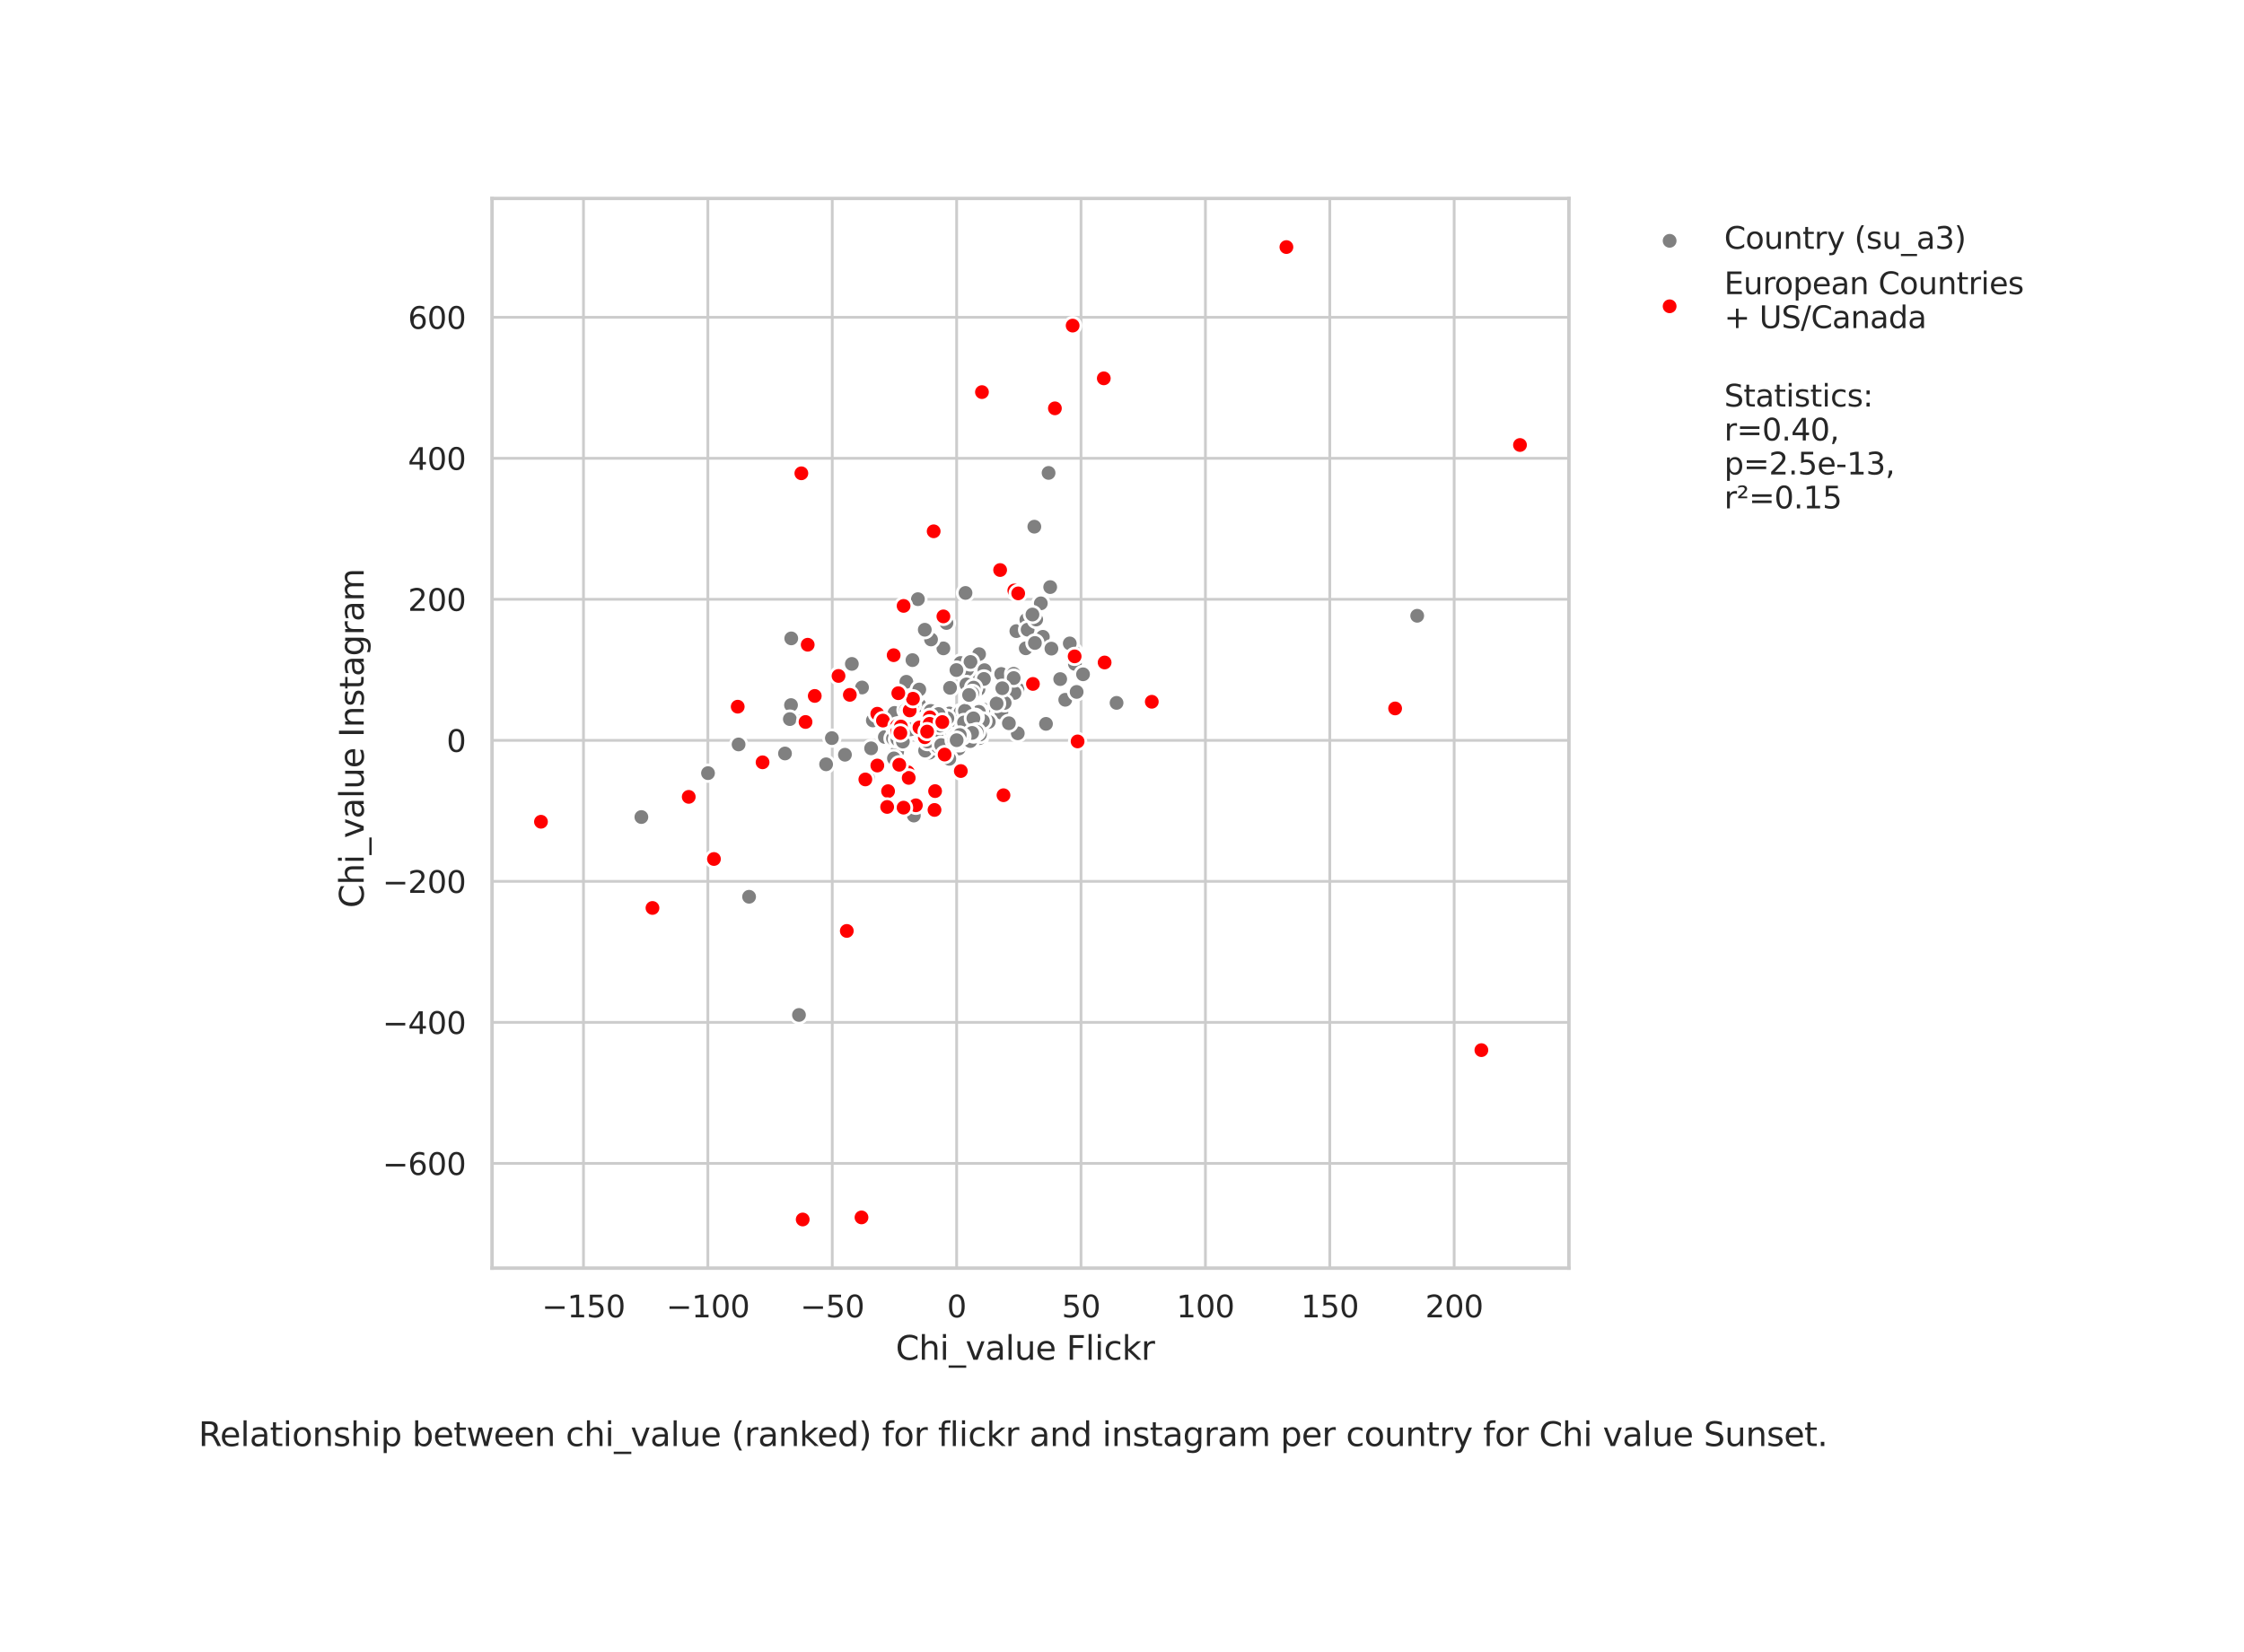 <?xml version="1.0" encoding="utf-8" standalone="no"?>
<!DOCTYPE svg PUBLIC "-//W3C//DTD SVG 1.1//EN"
  "http://www.w3.org/Graphics/SVG/1.1/DTD/svg11.dtd">
<svg xmlns:xlink="http://www.w3.org/1999/xlink" width="813.908pt" height="599.467pt" viewBox="0 0 813.908 599.467" xmlns="http://www.w3.org/2000/svg" version="1.1">
 <defs>
  <style type="text/css">*{stroke-linejoin: round; stroke-linecap: butt}</style>
 </defs>
 <g id="figure_1">
  <g id="patch_1">
   <path d="M -0 599.467 
L 813.908 599.467 
L 813.908 0 
L -0 0 
z
" style="fill: #ffffff"/>
  </g>
  <g id="axes_1">
   <g id="patch_2">
    <path d="M 178.458 460.08 
L 569.058 460.08 
L 569.058 72 
L 178.458 72 
z
" style="fill: #ffffff"/>
   </g>
   <g id="matplotlib.axis_1">
    <g id="xtick_1">
     <g id="line2d_1">
      <path d="M 211.634 460.08 
L 211.634 72 
" clip-path="url(#p7acd26f7a5)" style="fill: none; stroke: #cccccc; stroke-linecap: round"/>
     </g>
     <g id="text_1">
      <!-- −150 -->
      <g style="fill: #262626" transform="translate(196.527 477.938)scale(0.11 -0.11)">
       <defs>
        <path id="DejaVuSans-2212" d="M 678 2272 
L 4684 2272 
L 4684 1741 
L 678 1741 
L 678 2272 
z
" transform="scale(0.016)"/>
        <path id="DejaVuSans-31" d="M 794 531 
L 1825 531 
L 1825 4091 
L 703 3866 
L 703 4441 
L 1819 4666 
L 2450 4666 
L 2450 531 
L 3481 531 
L 3481 0 
L 794 0 
L 794 531 
z
" transform="scale(0.016)"/>
        <path id="DejaVuSans-35" d="M 691 4666 
L 3169 4666 
L 3169 4134 
L 1269 4134 
L 1269 2991 
Q 1406 3038 1543 3061 
Q 1681 3084 1819 3084 
Q 2600 3084 3056 2656 
Q 3513 2228 3513 1497 
Q 3513 744 3044 326 
Q 2575 -91 1722 -91 
Q 1428 -91 1123 -41 
Q 819 9 494 109 
L 494 744 
Q 775 591 1075 516 
Q 1375 441 1709 441 
Q 2250 441 2565 725 
Q 2881 1009 2881 1497 
Q 2881 1984 2565 2268 
Q 2250 2553 1709 2553 
Q 1456 2553 1204 2497 
Q 953 2441 691 2322 
L 691 4666 
z
" transform="scale(0.016)"/>
        <path id="DejaVuSans-30" d="M 2034 4250 
Q 1547 4250 1301 3770 
Q 1056 3291 1056 2328 
Q 1056 1369 1301 889 
Q 1547 409 2034 409 
Q 2525 409 2770 889 
Q 3016 1369 3016 2328 
Q 3016 3291 2770 3770 
Q 2525 4250 2034 4250 
z
M 2034 4750 
Q 2819 4750 3233 4129 
Q 3647 3509 3647 2328 
Q 3647 1150 3233 529 
Q 2819 -91 2034 -91 
Q 1250 -91 836 529 
Q 422 1150 422 2328 
Q 422 3509 836 4129 
Q 1250 4750 2034 4750 
z
" transform="scale(0.016)"/>
       </defs>
       <use xlink:href="#DejaVuSans-2212"/>
       <use xlink:href="#DejaVuSans-31" x="83.789"/>
       <use xlink:href="#DejaVuSans-35" x="147.412"/>
       <use xlink:href="#DejaVuSans-30" x="211.035"/>
      </g>
     </g>
    </g>
    <g id="xtick_2">
     <g id="line2d_2">
      <path d="M 256.748 460.08 
L 256.748 72 
" clip-path="url(#p7acd26f7a5)" style="fill: none; stroke: #cccccc; stroke-linecap: round"/>
     </g>
     <g id="text_2">
      <!-- −100 -->
      <g style="fill: #262626" transform="translate(241.641 477.938)scale(0.11 -0.11)">
       <use xlink:href="#DejaVuSans-2212"/>
       <use xlink:href="#DejaVuSans-31" x="83.789"/>
       <use xlink:href="#DejaVuSans-30" x="147.412"/>
       <use xlink:href="#DejaVuSans-30" x="211.035"/>
      </g>
     </g>
    </g>
    <g id="xtick_3">
     <g id="line2d_3">
      <path d="M 301.863 460.08 
L 301.863 72 
" clip-path="url(#p7acd26f7a5)" style="fill: none; stroke: #cccccc; stroke-linecap: round"/>
     </g>
     <g id="text_3">
      <!-- −50 -->
      <g style="fill: #262626" transform="translate(290.256 477.938)scale(0.11 -0.11)">
       <use xlink:href="#DejaVuSans-2212"/>
       <use xlink:href="#DejaVuSans-35" x="83.789"/>
       <use xlink:href="#DejaVuSans-30" x="147.412"/>
      </g>
     </g>
    </g>
    <g id="xtick_4">
     <g id="line2d_4">
      <path d="M 346.978 460.08 
L 346.978 72 
" clip-path="url(#p7acd26f7a5)" style="fill: none; stroke: #cccccc; stroke-linecap: round"/>
     </g>
     <g id="text_4">
      <!-- 0 -->
      <g style="fill: #262626" transform="translate(343.479 477.938)scale(0.11 -0.11)">
       <use xlink:href="#DejaVuSans-30"/>
      </g>
     </g>
    </g>
    <g id="xtick_5">
     <g id="line2d_5">
      <path d="M 392.093 460.08 
L 392.093 72 
" clip-path="url(#p7acd26f7a5)" style="fill: none; stroke: #cccccc; stroke-linecap: round"/>
     </g>
     <g id="text_5">
      <!-- 50 -->
      <g style="fill: #262626" transform="translate(385.094 477.938)scale(0.11 -0.11)">
       <use xlink:href="#DejaVuSans-35"/>
       <use xlink:href="#DejaVuSans-30" x="63.623"/>
      </g>
     </g>
    </g>
    <g id="xtick_6">
     <g id="line2d_6">
      <path d="M 437.208 460.08 
L 437.208 72 
" clip-path="url(#p7acd26f7a5)" style="fill: none; stroke: #cccccc; stroke-linecap: round"/>
     </g>
     <g id="text_6">
      <!-- 100 -->
      <g style="fill: #262626" transform="translate(426.709 477.938)scale(0.11 -0.11)">
       <use xlink:href="#DejaVuSans-31"/>
       <use xlink:href="#DejaVuSans-30" x="63.623"/>
       <use xlink:href="#DejaVuSans-30" x="127.246"/>
      </g>
     </g>
    </g>
    <g id="xtick_7">
     <g id="line2d_7">
      <path d="M 482.322 460.08 
L 482.322 72 
" clip-path="url(#p7acd26f7a5)" style="fill: none; stroke: #cccccc; stroke-linecap: round"/>
     </g>
     <g id="text_7">
      <!-- 150 -->
      <g style="fill: #262626" transform="translate(471.824 477.938)scale(0.11 -0.11)">
       <use xlink:href="#DejaVuSans-31"/>
       <use xlink:href="#DejaVuSans-35" x="63.623"/>
       <use xlink:href="#DejaVuSans-30" x="127.246"/>
      </g>
     </g>
    </g>
    <g id="xtick_8">
     <g id="line2d_8">
      <path d="M 527.437 460.08 
L 527.437 72 
" clip-path="url(#p7acd26f7a5)" style="fill: none; stroke: #cccccc; stroke-linecap: round"/>
     </g>
     <g id="text_8">
      <!-- 200 -->
      <g style="fill: #262626" transform="translate(516.939 477.938)scale(0.11 -0.11)">
       <defs>
        <path id="DejaVuSans-32" d="M 1228 531 
L 3431 531 
L 3431 0 
L 469 0 
L 469 531 
Q 828 903 1448 1529 
Q 2069 2156 2228 2338 
Q 2531 2678 2651 2914 
Q 2772 3150 2772 3378 
Q 2772 3750 2511 3984 
Q 2250 4219 1831 4219 
Q 1534 4219 1204 4116 
Q 875 4013 500 3803 
L 500 4441 
Q 881 4594 1212 4672 
Q 1544 4750 1819 4750 
Q 2544 4750 2975 4387 
Q 3406 4025 3406 3419 
Q 3406 3131 3298 2873 
Q 3191 2616 2906 2266 
Q 2828 2175 2409 1742 
Q 1991 1309 1228 531 
z
" transform="scale(0.016)"/>
       </defs>
       <use xlink:href="#DejaVuSans-32"/>
       <use xlink:href="#DejaVuSans-30" x="63.623"/>
       <use xlink:href="#DejaVuSans-30" x="127.246"/>
      </g>
     </g>
    </g>
    <g id="text_9">
     <!-- Chi_value Flickr  -->
     <g style="fill: #262626" transform="translate(324.871 493.344)scale(0.12 -0.12)">
      <defs>
       <path id="DejaVuSans-43" d="M 4122 4306 
L 4122 3641 
Q 3803 3938 3442 4084 
Q 3081 4231 2675 4231 
Q 1875 4231 1450 3742 
Q 1025 3253 1025 2328 
Q 1025 1406 1450 917 
Q 1875 428 2675 428 
Q 3081 428 3442 575 
Q 3803 722 4122 1019 
L 4122 359 
Q 3791 134 3420 21 
Q 3050 -91 2638 -91 
Q 1578 -91 968 557 
Q 359 1206 359 2328 
Q 359 3453 968 4101 
Q 1578 4750 2638 4750 
Q 3056 4750 3426 4639 
Q 3797 4528 4122 4306 
z
" transform="scale(0.016)"/>
       <path id="DejaVuSans-68" d="M 3513 2113 
L 3513 0 
L 2938 0 
L 2938 2094 
Q 2938 2591 2744 2837 
Q 2550 3084 2163 3084 
Q 1697 3084 1428 2787 
Q 1159 2491 1159 1978 
L 1159 0 
L 581 0 
L 581 4863 
L 1159 4863 
L 1159 2956 
Q 1366 3272 1645 3428 
Q 1925 3584 2291 3584 
Q 2894 3584 3203 3211 
Q 3513 2838 3513 2113 
z
" transform="scale(0.016)"/>
       <path id="DejaVuSans-69" d="M 603 3500 
L 1178 3500 
L 1178 0 
L 603 0 
L 603 3500 
z
M 603 4863 
L 1178 4863 
L 1178 4134 
L 603 4134 
L 603 4863 
z
" transform="scale(0.016)"/>
       <path id="DejaVuSans-5f" d="M 3263 -1063 
L 3263 -1509 
L -63 -1509 
L -63 -1063 
L 3263 -1063 
z
" transform="scale(0.016)"/>
       <path id="DejaVuSans-76" d="M 191 3500 
L 800 3500 
L 1894 563 
L 2988 3500 
L 3597 3500 
L 2284 0 
L 1503 0 
L 191 3500 
z
" transform="scale(0.016)"/>
       <path id="DejaVuSans-61" d="M 2194 1759 
Q 1497 1759 1228 1600 
Q 959 1441 959 1056 
Q 959 750 1161 570 
Q 1363 391 1709 391 
Q 2188 391 2477 730 
Q 2766 1069 2766 1631 
L 2766 1759 
L 2194 1759 
z
M 3341 1997 
L 3341 0 
L 2766 0 
L 2766 531 
Q 2569 213 2275 61 
Q 1981 -91 1556 -91 
Q 1019 -91 701 211 
Q 384 513 384 1019 
Q 384 1609 779 1909 
Q 1175 2209 1959 2209 
L 2766 2209 
L 2766 2266 
Q 2766 2663 2505 2880 
Q 2244 3097 1772 3097 
Q 1472 3097 1187 3025 
Q 903 2953 641 2809 
L 641 3341 
Q 956 3463 1253 3523 
Q 1550 3584 1831 3584 
Q 2591 3584 2966 3190 
Q 3341 2797 3341 1997 
z
" transform="scale(0.016)"/>
       <path id="DejaVuSans-6c" d="M 603 4863 
L 1178 4863 
L 1178 0 
L 603 0 
L 603 4863 
z
" transform="scale(0.016)"/>
       <path id="DejaVuSans-75" d="M 544 1381 
L 544 3500 
L 1119 3500 
L 1119 1403 
Q 1119 906 1312 657 
Q 1506 409 1894 409 
Q 2359 409 2629 706 
Q 2900 1003 2900 1516 
L 2900 3500 
L 3475 3500 
L 3475 0 
L 2900 0 
L 2900 538 
Q 2691 219 2414 64 
Q 2138 -91 1772 -91 
Q 1169 -91 856 284 
Q 544 659 544 1381 
z
M 1991 3584 
L 1991 3584 
z
" transform="scale(0.016)"/>
       <path id="DejaVuSans-65" d="M 3597 1894 
L 3597 1613 
L 953 1613 
Q 991 1019 1311 708 
Q 1631 397 2203 397 
Q 2534 397 2845 478 
Q 3156 559 3463 722 
L 3463 178 
Q 3153 47 2828 -22 
Q 2503 -91 2169 -91 
Q 1331 -91 842 396 
Q 353 884 353 1716 
Q 353 2575 817 3079 
Q 1281 3584 2069 3584 
Q 2775 3584 3186 3129 
Q 3597 2675 3597 1894 
z
M 3022 2063 
Q 3016 2534 2758 2815 
Q 2500 3097 2075 3097 
Q 1594 3097 1305 2825 
Q 1016 2553 972 2059 
L 3022 2063 
z
" transform="scale(0.016)"/>
       <path id="DejaVuSans-20" transform="scale(0.016)"/>
       <path id="DejaVuSans-46" d="M 628 4666 
L 3309 4666 
L 3309 4134 
L 1259 4134 
L 1259 2759 
L 3109 2759 
L 3109 2228 
L 1259 2228 
L 1259 0 
L 628 0 
L 628 4666 
z
" transform="scale(0.016)"/>
       <path id="DejaVuSans-63" d="M 3122 3366 
L 3122 2828 
Q 2878 2963 2633 3030 
Q 2388 3097 2138 3097 
Q 1578 3097 1268 2742 
Q 959 2388 959 1747 
Q 959 1106 1268 751 
Q 1578 397 2138 397 
Q 2388 397 2633 464 
Q 2878 531 3122 666 
L 3122 134 
Q 2881 22 2623 -34 
Q 2366 -91 2075 -91 
Q 1284 -91 818 406 
Q 353 903 353 1747 
Q 353 2603 823 3093 
Q 1294 3584 2113 3584 
Q 2378 3584 2631 3529 
Q 2884 3475 3122 3366 
z
" transform="scale(0.016)"/>
       <path id="DejaVuSans-6b" d="M 581 4863 
L 1159 4863 
L 1159 1991 
L 2875 3500 
L 3609 3500 
L 1753 1863 
L 3688 0 
L 2938 0 
L 1159 1709 
L 1159 0 
L 581 0 
L 581 4863 
z
" transform="scale(0.016)"/>
       <path id="DejaVuSans-72" d="M 2631 2963 
Q 2534 3019 2420 3045 
Q 2306 3072 2169 3072 
Q 1681 3072 1420 2755 
Q 1159 2438 1159 1844 
L 1159 0 
L 581 0 
L 581 3500 
L 1159 3500 
L 1159 2956 
Q 1341 3275 1631 3429 
Q 1922 3584 2338 3584 
Q 2397 3584 2469 3576 
Q 2541 3569 2628 3553 
L 2631 2963 
z
" transform="scale(0.016)"/>
      </defs>
      <use xlink:href="#DejaVuSans-43"/>
      <use xlink:href="#DejaVuSans-68" x="69.824"/>
      <use xlink:href="#DejaVuSans-69" x="133.203"/>
      <use xlink:href="#DejaVuSans-5f" x="160.986"/>
      <use xlink:href="#DejaVuSans-76" x="210.986"/>
      <use xlink:href="#DejaVuSans-61" x="270.166"/>
      <use xlink:href="#DejaVuSans-6c" x="331.445"/>
      <use xlink:href="#DejaVuSans-75" x="359.229"/>
      <use xlink:href="#DejaVuSans-65" x="422.607"/>
      <use xlink:href="#DejaVuSans-20" x="484.131"/>
      <use xlink:href="#DejaVuSans-46" x="515.918"/>
      <use xlink:href="#DejaVuSans-6c" x="573.438"/>
      <use xlink:href="#DejaVuSans-69" x="601.221"/>
      <use xlink:href="#DejaVuSans-63" x="629.004"/>
      <use xlink:href="#DejaVuSans-6b" x="683.984"/>
      <use xlink:href="#DejaVuSans-72" x="741.895"/>
      <use xlink:href="#DejaVuSans-20" x="783.008"/>
     </g>
    </g>
   </g>
   <g id="matplotlib.axis_2">
    <g id="ytick_1">
     <g id="line2d_9">
      <path d="M 178.458 422.09 
L 569.058 422.09 
" clip-path="url(#p7acd26f7a5)" style="fill: none; stroke: #cccccc; stroke-linecap: round"/>
     </g>
     <g id="text_10">
      <!-- −600 -->
      <g style="fill: #262626" transform="translate(138.744 426.269)scale(0.11 -0.11)">
       <defs>
        <path id="DejaVuSans-36" d="M 2113 2584 
Q 1688 2584 1439 2293 
Q 1191 2003 1191 1497 
Q 1191 994 1439 701 
Q 1688 409 2113 409 
Q 2538 409 2786 701 
Q 3034 994 3034 1497 
Q 3034 2003 2786 2293 
Q 2538 2584 2113 2584 
z
M 3366 4563 
L 3366 3988 
Q 3128 4100 2886 4159 
Q 2644 4219 2406 4219 
Q 1781 4219 1451 3797 
Q 1122 3375 1075 2522 
Q 1259 2794 1537 2939 
Q 1816 3084 2150 3084 
Q 2853 3084 3261 2657 
Q 3669 2231 3669 1497 
Q 3669 778 3244 343 
Q 2819 -91 2113 -91 
Q 1303 -91 875 529 
Q 447 1150 447 2328 
Q 447 3434 972 4092 
Q 1497 4750 2381 4750 
Q 2619 4750 2861 4703 
Q 3103 4656 3366 4563 
z
" transform="scale(0.016)"/>
       </defs>
       <use xlink:href="#DejaVuSans-2212"/>
       <use xlink:href="#DejaVuSans-36" x="83.789"/>
       <use xlink:href="#DejaVuSans-30" x="147.412"/>
       <use xlink:href="#DejaVuSans-30" x="211.035"/>
      </g>
     </g>
    </g>
    <g id="ytick_2">
     <g id="line2d_10">
      <path d="M 178.458 370.927 
L 569.058 370.927 
" clip-path="url(#p7acd26f7a5)" style="fill: none; stroke: #cccccc; stroke-linecap: round"/>
     </g>
     <g id="text_11">
      <!-- −400 -->
      <g style="fill: #262626" transform="translate(138.744 375.107)scale(0.11 -0.11)">
       <defs>
        <path id="DejaVuSans-34" d="M 2419 4116 
L 825 1625 
L 2419 1625 
L 2419 4116 
z
M 2253 4666 
L 3047 4666 
L 3047 1625 
L 3713 1625 
L 3713 1100 
L 3047 1100 
L 3047 0 
L 2419 0 
L 2419 1100 
L 313 1100 
L 313 1709 
L 2253 4666 
z
" transform="scale(0.016)"/>
       </defs>
       <use xlink:href="#DejaVuSans-2212"/>
       <use xlink:href="#DejaVuSans-34" x="83.789"/>
       <use xlink:href="#DejaVuSans-30" x="147.412"/>
       <use xlink:href="#DejaVuSans-30" x="211.035"/>
      </g>
     </g>
    </g>
    <g id="ytick_3">
     <g id="line2d_11">
      <path d="M 178.458 319.765 
L 569.058 319.765 
" clip-path="url(#p7acd26f7a5)" style="fill: none; stroke: #cccccc; stroke-linecap: round"/>
     </g>
     <g id="text_12">
      <!-- −200 -->
      <g style="fill: #262626" transform="translate(138.744 323.944)scale(0.11 -0.11)">
       <use xlink:href="#DejaVuSans-2212"/>
       <use xlink:href="#DejaVuSans-32" x="83.789"/>
       <use xlink:href="#DejaVuSans-30" x="147.412"/>
       <use xlink:href="#DejaVuSans-30" x="211.035"/>
      </g>
     </g>
    </g>
    <g id="ytick_4">
     <g id="line2d_12">
      <path d="M 178.458 268.603 
L 569.058 268.603 
" clip-path="url(#p7acd26f7a5)" style="fill: none; stroke: #cccccc; stroke-linecap: round"/>
     </g>
     <g id="text_13">
      <!-- 0 -->
      <g style="fill: #262626" transform="translate(161.959 272.782)scale(0.11 -0.11)">
       <use xlink:href="#DejaVuSans-30"/>
      </g>
     </g>
    </g>
    <g id="ytick_5">
     <g id="line2d_13">
      <path d="M 178.458 217.441 
L 569.058 217.441 
" clip-path="url(#p7acd26f7a5)" style="fill: none; stroke: #cccccc; stroke-linecap: round"/>
     </g>
     <g id="text_14">
      <!-- 200 -->
      <g style="fill: #262626" transform="translate(147.962 221.62)scale(0.11 -0.11)">
       <use xlink:href="#DejaVuSans-32"/>
       <use xlink:href="#DejaVuSans-30" x="63.623"/>
       <use xlink:href="#DejaVuSans-30" x="127.246"/>
      </g>
     </g>
    </g>
    <g id="ytick_6">
     <g id="line2d_14">
      <path d="M 178.458 166.278 
L 569.058 166.278 
" clip-path="url(#p7acd26f7a5)" style="fill: none; stroke: #cccccc; stroke-linecap: round"/>
     </g>
     <g id="text_15">
      <!-- 400 -->
      <g style="fill: #262626" transform="translate(147.962 170.457)scale(0.11 -0.11)">
       <use xlink:href="#DejaVuSans-34"/>
       <use xlink:href="#DejaVuSans-30" x="63.623"/>
       <use xlink:href="#DejaVuSans-30" x="127.246"/>
      </g>
     </g>
    </g>
    <g id="ytick_7">
     <g id="line2d_15">
      <path d="M 178.458 115.116 
L 569.058 115.116 
" clip-path="url(#p7acd26f7a5)" style="fill: none; stroke: #cccccc; stroke-linecap: round"/>
     </g>
     <g id="text_16">
      <!-- 600 -->
      <g style="fill: #262626" transform="translate(147.962 119.295)scale(0.11 -0.11)">
       <use xlink:href="#DejaVuSans-36"/>
       <use xlink:href="#DejaVuSans-30" x="63.623"/>
       <use xlink:href="#DejaVuSans-30" x="127.246"/>
      </g>
     </g>
    </g>
    <g id="text_17">
     <!-- Chi_value Instagram  -->
     <g style="fill: #262626" transform="translate(131.915 329.426)rotate(-90)scale(0.12 -0.12)">
      <defs>
       <path id="DejaVuSans-49" d="M 628 4666 
L 1259 4666 
L 1259 0 
L 628 0 
L 628 4666 
z
" transform="scale(0.016)"/>
       <path id="DejaVuSans-6e" d="M 3513 2113 
L 3513 0 
L 2938 0 
L 2938 2094 
Q 2938 2591 2744 2837 
Q 2550 3084 2163 3084 
Q 1697 3084 1428 2787 
Q 1159 2491 1159 1978 
L 1159 0 
L 581 0 
L 581 3500 
L 1159 3500 
L 1159 2956 
Q 1366 3272 1645 3428 
Q 1925 3584 2291 3584 
Q 2894 3584 3203 3211 
Q 3513 2838 3513 2113 
z
" transform="scale(0.016)"/>
       <path id="DejaVuSans-73" d="M 2834 3397 
L 2834 2853 
Q 2591 2978 2328 3040 
Q 2066 3103 1784 3103 
Q 1356 3103 1142 2972 
Q 928 2841 928 2578 
Q 928 2378 1081 2264 
Q 1234 2150 1697 2047 
L 1894 2003 
Q 2506 1872 2764 1633 
Q 3022 1394 3022 966 
Q 3022 478 2636 193 
Q 2250 -91 1575 -91 
Q 1294 -91 989 -36 
Q 684 19 347 128 
L 347 722 
Q 666 556 975 473 
Q 1284 391 1588 391 
Q 1994 391 2212 530 
Q 2431 669 2431 922 
Q 2431 1156 2273 1281 
Q 2116 1406 1581 1522 
L 1381 1569 
Q 847 1681 609 1914 
Q 372 2147 372 2553 
Q 372 3047 722 3315 
Q 1072 3584 1716 3584 
Q 2034 3584 2315 3537 
Q 2597 3491 2834 3397 
z
" transform="scale(0.016)"/>
       <path id="DejaVuSans-74" d="M 1172 4494 
L 1172 3500 
L 2356 3500 
L 2356 3053 
L 1172 3053 
L 1172 1153 
Q 1172 725 1289 603 
Q 1406 481 1766 481 
L 2356 481 
L 2356 0 
L 1766 0 
Q 1100 0 847 248 
Q 594 497 594 1153 
L 594 3053 
L 172 3053 
L 172 3500 
L 594 3500 
L 594 4494 
L 1172 4494 
z
" transform="scale(0.016)"/>
       <path id="DejaVuSans-67" d="M 2906 1791 
Q 2906 2416 2648 2759 
Q 2391 3103 1925 3103 
Q 1463 3103 1205 2759 
Q 947 2416 947 1791 
Q 947 1169 1205 825 
Q 1463 481 1925 481 
Q 2391 481 2648 825 
Q 2906 1169 2906 1791 
z
M 3481 434 
Q 3481 -459 3084 -895 
Q 2688 -1331 1869 -1331 
Q 1566 -1331 1297 -1286 
Q 1028 -1241 775 -1147 
L 775 -588 
Q 1028 -725 1275 -790 
Q 1522 -856 1778 -856 
Q 2344 -856 2625 -561 
Q 2906 -266 2906 331 
L 2906 616 
Q 2728 306 2450 153 
Q 2172 0 1784 0 
Q 1141 0 747 490 
Q 353 981 353 1791 
Q 353 2603 747 3093 
Q 1141 3584 1784 3584 
Q 2172 3584 2450 3431 
Q 2728 3278 2906 2969 
L 2906 3500 
L 3481 3500 
L 3481 434 
z
" transform="scale(0.016)"/>
       <path id="DejaVuSans-6d" d="M 3328 2828 
Q 3544 3216 3844 3400 
Q 4144 3584 4550 3584 
Q 5097 3584 5394 3201 
Q 5691 2819 5691 2113 
L 5691 0 
L 5113 0 
L 5113 2094 
Q 5113 2597 4934 2840 
Q 4756 3084 4391 3084 
Q 3944 3084 3684 2787 
Q 3425 2491 3425 1978 
L 3425 0 
L 2847 0 
L 2847 2094 
Q 2847 2600 2669 2842 
Q 2491 3084 2119 3084 
Q 1678 3084 1418 2786 
Q 1159 2488 1159 1978 
L 1159 0 
L 581 0 
L 581 3500 
L 1159 3500 
L 1159 2956 
Q 1356 3278 1631 3431 
Q 1906 3584 2284 3584 
Q 2666 3584 2933 3390 
Q 3200 3197 3328 2828 
z
" transform="scale(0.016)"/>
      </defs>
      <use xlink:href="#DejaVuSans-43"/>
      <use xlink:href="#DejaVuSans-68" x="69.824"/>
      <use xlink:href="#DejaVuSans-69" x="133.203"/>
      <use xlink:href="#DejaVuSans-5f" x="160.986"/>
      <use xlink:href="#DejaVuSans-76" x="210.986"/>
      <use xlink:href="#DejaVuSans-61" x="270.166"/>
      <use xlink:href="#DejaVuSans-6c" x="331.445"/>
      <use xlink:href="#DejaVuSans-75" x="359.229"/>
      <use xlink:href="#DejaVuSans-65" x="422.607"/>
      <use xlink:href="#DejaVuSans-20" x="484.131"/>
      <use xlink:href="#DejaVuSans-49" x="515.918"/>
      <use xlink:href="#DejaVuSans-6e" x="545.41"/>
      <use xlink:href="#DejaVuSans-73" x="608.789"/>
      <use xlink:href="#DejaVuSans-74" x="660.889"/>
      <use xlink:href="#DejaVuSans-61" x="700.098"/>
      <use xlink:href="#DejaVuSans-67" x="761.377"/>
      <use xlink:href="#DejaVuSans-72" x="824.854"/>
      <use xlink:href="#DejaVuSans-61" x="865.967"/>
      <use xlink:href="#DejaVuSans-6d" x="927.246"/>
      <use xlink:href="#DejaVuSans-20" x="1024.658"/>
     </g>
    </g>
   </g>
   <g id="PathCollection_1">
    <defs>
     <path id="mcb46581017" d="M 0 3 
C 0.796 3 1.559 2.684 2.121 2.121 
C 2.684 1.559 3 0.796 3 0 
C 3 -0.796 2.684 -1.559 2.121 -2.121 
C 1.559 -2.684 0.796 -3 0 -3 
C -0.796 -3 -1.559 -2.684 -2.121 -2.121 
C -2.684 -1.559 -3 -0.796 -3 0 
C -3 0.796 -2.684 1.559 -2.121 2.121 
C -1.559 2.684 -0.796 3 0 3 
z
" style="stroke: #ffffff"/>
    </defs>
    <g clip-path="url(#p7acd26f7a5)">
     <use xlink:href="#mcb46581017" x="356.737" y="257.439" style="fill: #808080; stroke: #ffffff"/>
     <use xlink:href="#mcb46581017" x="353.371" y="260.783" style="fill: #808080; stroke: #ffffff"/>
     <use xlink:href="#mcb46581017" x="336.327" y="266.903" style="fill: #808080; stroke: #ffffff"/>
     <use xlink:href="#mcb46581017" x="349.622" y="266.747" style="fill: #808080; stroke: #ffffff"/>
     <use xlink:href="#mcb46581017" x="267.888" y="270.091" style="fill: #808080; stroke: #ffffff"/>
     <use xlink:href="#mcb46581017" x="321.606" y="264.136" style="fill: #808080; stroke: #ffffff"/>
     <use xlink:href="#mcb46581017" x="354.998" y="259.07" style="fill: #808080; stroke: #ffffff"/>
     <use xlink:href="#mcb46581017" x="335.937" y="269.804" style="fill: #808080; stroke: #ffffff"/>
     <use xlink:href="#mcb46581017" x="342.176" y="235.238" style="fill: #808080; stroke: #ffffff"/>
     <use xlink:href="#mcb46581017" x="346.625" y="262.767" style="fill: #808080; stroke: #ffffff"/>
     <use xlink:href="#mcb46581017" x="344.817" y="267.341" style="fill: #808080; stroke: #ffffff"/>
     <use xlink:href="#mcb46581017" x="354.903" y="250.052" style="fill: #808080; stroke: #ffffff"/>
     <use xlink:href="#mcb46581017" x="337.467" y="264.281" style="fill: #808080; stroke: #ffffff"/>
     <use xlink:href="#mcb46581017" x="354.885" y="240.778" style="fill: #808080; stroke: #ffffff"/>
     <use xlink:href="#mcb46581017" x="342.487" y="268.84" style="fill: #808080; stroke: #ffffff"/>
     <use xlink:href="#mcb46581017" x="337.113" y="273.069" style="fill: #808080; stroke: #ffffff"/>
     <use xlink:href="#mcb46581017" x="339.375" y="268.691" style="fill: #808080; stroke: #ffffff"/>
     <use xlink:href="#mcb46581017" x="355.213" y="267.791" style="fill: #808080; stroke: #ffffff"/>
     <use xlink:href="#mcb46581017" x="341.004" y="268.098" style="fill: #808080; stroke: #ffffff"/>
     <use xlink:href="#mcb46581017" x="344.627" y="268.246" style="fill: #808080; stroke: #ffffff"/>
     <use xlink:href="#mcb46581017" x="347.672" y="267.785" style="fill: #808080; stroke: #ffffff"/>
     <use xlink:href="#mcb46581017" x="340.59" y="264.114" style="fill: #808080; stroke: #ffffff"/>
     <use xlink:href="#mcb46581017" x="352.244" y="248.341" style="fill: #808080; stroke: #ffffff"/>
     <use xlink:href="#mcb46581017" x="347.462" y="261.051" style="fill: #808080; stroke: #ffffff"/>
     <use xlink:href="#mcb46581017" x="355.458" y="266.475" style="fill: #808080; stroke: #ffffff"/>
     <use xlink:href="#mcb46581017" x="362.872" y="255.516" style="fill: #808080; stroke: #ffffff"/>
     <use xlink:href="#mcb46581017" x="347.649" y="264.684" style="fill: #808080; stroke: #ffffff"/>
     <use xlink:href="#mcb46581017" x="355.353" y="258.015" style="fill: #808080; stroke: #ffffff"/>
     <use xlink:href="#mcb46581017" x="355.035" y="258.262" style="fill: #808080; stroke: #ffffff"/>
     <use xlink:href="#mcb46581017" x="346.115" y="264.96" style="fill: #808080; stroke: #ffffff"/>
     <use xlink:href="#mcb46581017" x="337.689" y="232.002" style="fill: #808080; stroke: #ffffff"/>
     <use xlink:href="#mcb46581017" x="333.468" y="255.776" style="fill: #808080; stroke: #ffffff"/>
     <use xlink:href="#mcb46581017" x="339.946" y="263.582" style="fill: #808080; stroke: #ffffff"/>
     <use xlink:href="#mcb46581017" x="327.511" y="249.589" style="fill: #808080; stroke: #ffffff"/>
     <use xlink:href="#mcb46581017" x="363.2" y="258.548" style="fill: #808080; stroke: #ffffff"/>
     <use xlink:href="#mcb46581017" x="341.497" y="263.078" style="fill: #808080; stroke: #ffffff"/>
     <use xlink:href="#mcb46581017" x="345.186" y="262.486" style="fill: #808080; stroke: #ffffff"/>
     <use xlink:href="#mcb46581017" x="334.198" y="265.482" style="fill: #808080; stroke: #ffffff"/>
     <use xlink:href="#mcb46581017" x="348.603" y="264.171" style="fill: #808080; stroke: #ffffff"/>
     <use xlink:href="#mcb46581017" x="369.153" y="266.05" style="fill: #808080; stroke: #ffffff"/>
     <use xlink:href="#mcb46581017" x="378.249" y="231.042" style="fill: #808080; stroke: #ffffff"/>
     <use xlink:href="#mcb46581017" x="347.761" y="271.568" style="fill: #808080; stroke: #ffffff"/>
     <use xlink:href="#mcb46581017" x="335.539" y="272.336" style="fill: #808080; stroke: #ffffff"/>
     <use xlink:href="#mcb46581017" x="232.627" y="296.43" style="fill: #808080; stroke: #ffffff"/>
     <use xlink:href="#mcb46581017" x="324.473" y="258.648" style="fill: #808080; stroke: #ffffff"/>
     <use xlink:href="#mcb46581017" x="338.615" y="266.944" style="fill: #808080; stroke: #ffffff"/>
     <use xlink:href="#mcb46581017" x="337.104" y="267.104" style="fill: #808080; stroke: #ffffff"/>
     <use xlink:href="#mcb46581017" x="340.772" y="264.035" style="fill: #808080; stroke: #ffffff"/>
     <use xlink:href="#mcb46581017" x="368.635" y="228.969" style="fill: #808080; stroke: #ffffff"/>
     <use xlink:href="#mcb46581017" x="380.321" y="171.58" style="fill: #808080; stroke: #ffffff"/>
     <use xlink:href="#mcb46581017" x="381.354" y="235.329" style="fill: #808080; stroke: #ffffff"/>
     <use xlink:href="#mcb46581017" x="289.788" y="368.235" style="fill: #808080; stroke: #ffffff"/>
     <use xlink:href="#mcb46581017" x="342.718" y="266.809" style="fill: #808080; stroke: #ffffff"/>
     <use xlink:href="#mcb46581017" x="331.45" y="295.893" style="fill: #808080; stroke: #ffffff"/>
     <use xlink:href="#mcb46581017" x="404.982" y="255.011" style="fill: #808080; stroke: #ffffff"/>
     <use xlink:href="#mcb46581017" x="346.978" y="268.52" style="fill: #808080; stroke: #ffffff"/>
     <use xlink:href="#mcb46581017" x="335.33" y="265.338" style="fill: #808080; stroke: #ffffff"/>
     <use xlink:href="#mcb46581017" x="336.165" y="267.191" style="fill: #808080; stroke: #ffffff"/>
     <use xlink:href="#mcb46581017" x="345.869" y="263.087" style="fill: #808080; stroke: #ffffff"/>
     <use xlink:href="#mcb46581017" x="299.632" y="277.296" style="fill: #808080; stroke: #ffffff"/>
     <use xlink:href="#mcb46581017" x="340.77" y="269.235" style="fill: #808080; stroke: #ffffff"/>
     <use xlink:href="#mcb46581017" x="365.926" y="262.402" style="fill: #808080; stroke: #ffffff"/>
     <use xlink:href="#mcb46581017" x="337.532" y="258.027" style="fill: #808080; stroke: #ffffff"/>
     <use xlink:href="#mcb46581017" x="315.956" y="271.5" style="fill: #808080; stroke: #ffffff"/>
     <use xlink:href="#mcb46581017" x="346.834" y="268.921" style="fill: #808080; stroke: #ffffff"/>
     <use xlink:href="#mcb46581017" x="343.603" y="264.497" style="fill: #808080; stroke: #ffffff"/>
     <use xlink:href="#mcb46581017" x="353.206" y="262.553" style="fill: #808080; stroke: #ffffff"/>
     <use xlink:href="#mcb46581017" x="358.625" y="261.913" style="fill: #808080; stroke: #ffffff"/>
     <use xlink:href="#mcb46581017" x="369.048" y="249.959" style="fill: #808080; stroke: #ffffff"/>
     <use xlink:href="#mcb46581017" x="345.361" y="269.59" style="fill: #808080; stroke: #ffffff"/>
     <use xlink:href="#mcb46581017" x="328.358" y="266.095" style="fill: #808080; stroke: #ffffff"/>
     <use xlink:href="#mcb46581017" x="320.941" y="267.38" style="fill: #808080; stroke: #ffffff"/>
     <use xlink:href="#mcb46581017" x="343.958" y="261.083" style="fill: #808080; stroke: #ffffff"/>
     <use xlink:href="#mcb46581017" x="345.382" y="259.829" style="fill: #808080; stroke: #ffffff"/>
     <use xlink:href="#mcb46581017" x="379.383" y="262.625" style="fill: #808080; stroke: #ffffff"/>
     <use xlink:href="#mcb46581017" x="308.972" y="240.872" style="fill: #808080; stroke: #ffffff"/>
     <use xlink:href="#mcb46581017" x="330.953" y="239.498" style="fill: #808080; stroke: #ffffff"/>
     <use xlink:href="#mcb46581017" x="336.66" y="264.832" style="fill: #808080; stroke: #ffffff"/>
     <use xlink:href="#mcb46581017" x="345.128" y="268.394" style="fill: #808080; stroke: #ffffff"/>
     <use xlink:href="#mcb46581017" x="312.661" y="249.429" style="fill: #808080; stroke: #ffffff"/>
     <use xlink:href="#mcb46581017" x="344.36" y="258.856" style="fill: #808080; stroke: #ffffff"/>
     <use xlink:href="#mcb46581017" x="337.59" y="257.922" style="fill: #808080; stroke: #ffffff"/>
     <use xlink:href="#mcb46581017" x="350.209" y="257.537" style="fill: #808080; stroke: #ffffff"/>
     <use xlink:href="#mcb46581017" x="342.162" y="268.043" style="fill: #808080; stroke: #ffffff"/>
     <use xlink:href="#mcb46581017" x="327.792" y="266.588" style="fill: #808080; stroke: #ffffff"/>
     <use xlink:href="#mcb46581017" x="324.941" y="267.277" style="fill: #808080; stroke: #ffffff"/>
     <use xlink:href="#mcb46581017" x="337.164" y="266.92" style="fill: #808080; stroke: #ffffff"/>
     <use xlink:href="#mcb46581017" x="352.578" y="246.892" style="fill: #808080; stroke: #ffffff"/>
     <use xlink:href="#mcb46581017" x="389.493" y="236.503" style="fill: #808080; stroke: #ffffff"/>
     <use xlink:href="#mcb46581017" x="384.542" y="246.379" style="fill: #808080; stroke: #ffffff"/>
     <use xlink:href="#mcb46581017" x="343.741" y="268.666" style="fill: #808080; stroke: #ffffff"/>
     <use xlink:href="#mcb46581017" x="344.083" y="268.166" style="fill: #808080; stroke: #ffffff"/>
     <use xlink:href="#mcb46581017" x="352.357" y="267.591" style="fill: #808080; stroke: #ffffff"/>
     <use xlink:href="#mcb46581017" x="367.958" y="251.391" style="fill: #808080; stroke: #ffffff"/>
     <use xlink:href="#mcb46581017" x="377.51" y="218.898" style="fill: #808080; stroke: #ffffff"/>
     <use xlink:href="#mcb46581017" x="351.625" y="260.047" style="fill: #808080; stroke: #ffffff"/>
     <use xlink:href="#mcb46581017" x="350.773" y="242.886" style="fill: #808080; stroke: #ffffff"/>
     <use xlink:href="#mcb46581017" x="325.402" y="272.72" style="fill: #808080; stroke: #ffffff"/>
     <use xlink:href="#mcb46581017" x="348.195" y="269.511" style="fill: #808080; stroke: #ffffff"/>
     <use xlink:href="#mcb46581017" x="386.37" y="253.888" style="fill: #808080; stroke: #ffffff"/>
     <use xlink:href="#mcb46581017" x="342.77" y="262.181" style="fill: #808080; stroke: #ffffff"/>
     <use xlink:href="#mcb46581017" x="332.928" y="217.384" style="fill: #808080; stroke: #ffffff"/>
     <use xlink:href="#mcb46581017" x="346.978" y="268.951" style="fill: #808080; stroke: #ffffff"/>
     <use xlink:href="#mcb46581017" x="380.913" y="213" style="fill: #808080; stroke: #ffffff"/>
     <use xlink:href="#mcb46581017" x="338.559" y="265.988" style="fill: #808080; stroke: #ffffff"/>
     <use xlink:href="#mcb46581017" x="350.512" y="248.314" style="fill: #808080; stroke: #ffffff"/>
     <use xlink:href="#mcb46581017" x="340.147" y="262.606" style="fill: #808080; stroke: #ffffff"/>
     <use xlink:href="#mcb46581017" x="375.156" y="191.084" style="fill: #808080; stroke: #ffffff"/>
     <use xlink:href="#mcb46581017" x="340.538" y="258.855" style="fill: #808080; stroke: #ffffff"/>
     <use xlink:href="#mcb46581017" x="356.506" y="261.547" style="fill: #808080; stroke: #ffffff"/>
     <use xlink:href="#mcb46581017" x="363.15" y="244.52" style="fill: #808080; stroke: #ffffff"/>
     <use xlink:href="#mcb46581017" x="335.912" y="267.826" style="fill: #808080; stroke: #ffffff"/>
     <use xlink:href="#mcb46581017" x="338.244" y="267.888" style="fill: #808080; stroke: #ffffff"/>
     <use xlink:href="#mcb46581017" x="336.034" y="266.46" style="fill: #808080; stroke: #ffffff"/>
     <use xlink:href="#mcb46581017" x="355.113" y="237.335" style="fill: #808080; stroke: #ffffff"/>
     <use xlink:href="#mcb46581017" x="367.648" y="244.462" style="fill: #808080; stroke: #ffffff"/>
     <use xlink:href="#mcb46581017" x="329.266" y="259.706" style="fill: #808080; stroke: #ffffff"/>
     <use xlink:href="#mcb46581017" x="343.747" y="263.316" style="fill: #808080; stroke: #ffffff"/>
     <use xlink:href="#mcb46581017" x="341.869" y="268.693" style="fill: #808080; stroke: #ffffff"/>
     <use xlink:href="#mcb46581017" x="335.71" y="262.567" style="fill: #808080; stroke: #ffffff"/>
     <use xlink:href="#mcb46581017" x="332.574" y="263.941" style="fill: #808080; stroke: #ffffff"/>
     <use xlink:href="#mcb46581017" x="326.128" y="265.094" style="fill: #808080; stroke: #ffffff"/>
     <use xlink:href="#mcb46581017" x="346.052" y="267.31" style="fill: #808080; stroke: #ffffff"/>
     <use xlink:href="#mcb46581017" x="314.795" y="282.189" style="fill: #808080; stroke: #ffffff"/>
     <use xlink:href="#mcb46581017" x="306.464" y="273.826" style="fill: #808080; stroke: #ffffff"/>
     <use xlink:href="#mcb46581017" x="324.23" y="275.153" style="fill: #808080; stroke: #ffffff"/>
     <use xlink:href="#mcb46581017" x="271.696" y="325.354" style="fill: #808080; stroke: #ffffff"/>
     <use xlink:href="#mcb46581017" x="335.421" y="228.474" style="fill: #808080; stroke: #ffffff"/>
     <use xlink:href="#mcb46581017" x="344.306" y="265.437" style="fill: #808080; stroke: #ffffff"/>
     <use xlink:href="#mcb46581017" x="372.052" y="235.208" style="fill: #808080; stroke: #ffffff"/>
     <use xlink:href="#mcb46581017" x="348.375" y="240.547" style="fill: #808080; stroke: #ffffff"/>
     <use xlink:href="#mcb46581017" x="352.008" y="240.17" style="fill: #808080; stroke: #ffffff"/>
     <use xlink:href="#mcb46581017" x="290.967" y="261.519" style="fill: #808080; stroke: #ffffff"/>
     <use xlink:href="#mcb46581017" x="330.441" y="265.19" style="fill: #808080; stroke: #ffffff"/>
     <use xlink:href="#mcb46581017" x="330.959" y="255.699" style="fill: #808080; stroke: #ffffff"/>
     <use xlink:href="#mcb46581017" x="343.283" y="226.028" style="fill: #808080; stroke: #ffffff"/>
     <use xlink:href="#mcb46581017" x="372.265" y="224.862" style="fill: #808080; stroke: #ffffff"/>
     <use xlink:href="#mcb46581017" x="347.842" y="268.246" style="fill: #808080; stroke: #ffffff"/>
     <use xlink:href="#mcb46581017" x="364.392" y="255.014" style="fill: #808080; stroke: #ffffff"/>
     <use xlink:href="#mcb46581017" x="346.984" y="262.959" style="fill: #808080; stroke: #ffffff"/>
     <use xlink:href="#mcb46581017" x="328.603" y="257.581" style="fill: #808080; stroke: #ffffff"/>
     <use xlink:href="#mcb46581017" x="328.851" y="265.25" style="fill: #808080; stroke: #ffffff"/>
     <use xlink:href="#mcb46581017" x="340.485" y="265.845" style="fill: #808080; stroke: #ffffff"/>
     <use xlink:href="#mcb46581017" x="343.738" y="268.201" style="fill: #808080; stroke: #ffffff"/>
     <use xlink:href="#mcb46581017" x="341.868" y="264.144" style="fill: #808080; stroke: #ffffff"/>
     <use xlink:href="#mcb46581017" x="324.503" y="264.049" style="fill: #808080; stroke: #ffffff"/>
     <use xlink:href="#mcb46581017" x="353.715" y="260.235" style="fill: #808080; stroke: #ffffff"/>
     <use xlink:href="#mcb46581017" x="323.895" y="267.937" style="fill: #808080; stroke: #ffffff"/>
     <use xlink:href="#mcb46581017" x="345.276" y="265.471" style="fill: #808080; stroke: #ffffff"/>
     <use xlink:href="#mcb46581017" x="343.405" y="267.067" style="fill: #808080; stroke: #ffffff"/>
     <use xlink:href="#mcb46581017" x="345.893" y="263.302" style="fill: #808080; stroke: #ffffff"/>
     <use xlink:href="#mcb46581017" x="372.715" y="228.454" style="fill: #808080; stroke: #ffffff"/>
     <use xlink:href="#mcb46581017" x="357.078" y="243.145" style="fill: #808080; stroke: #ffffff"/>
     <use xlink:href="#mcb46581017" x="356.871" y="246.323" style="fill: #808080; stroke: #ffffff"/>
     <use xlink:href="#mcb46581017" x="343.404" y="268.061" style="fill: #808080; stroke: #ffffff"/>
     <use xlink:href="#mcb46581017" x="345.014" y="267.377" style="fill: #808080; stroke: #ffffff"/>
     <use xlink:href="#mcb46581017" x="361.471" y="255.243" style="fill: #808080; stroke: #ffffff"/>
     <use xlink:href="#mcb46581017" x="388.009" y="233.439" style="fill: #808080; stroke: #ffffff"/>
     <use xlink:href="#mcb46581017" x="353.141" y="249.483" style="fill: #808080; stroke: #ffffff"/>
     <use xlink:href="#mcb46581017" x="343.632" y="265.948" style="fill: #808080; stroke: #ffffff"/>
     <use xlink:href="#mcb46581017" x="346.008" y="263.292" style="fill: #808080; stroke: #ffffff"/>
     <use xlink:href="#mcb46581017" x="389.882" y="240.861" style="fill: #808080; stroke: #ffffff"/>
     <use xlink:href="#mcb46581017" x="333.139" y="263.253" style="fill: #808080; stroke: #ffffff"/>
     <use xlink:href="#mcb46581017" x="340.106" y="262.95" style="fill: #808080; stroke: #ffffff"/>
     <use xlink:href="#mcb46581017" x="342.102" y="264.178" style="fill: #808080; stroke: #ffffff"/>
     <use xlink:href="#mcb46581017" x="341.851" y="268.815" style="fill: #808080; stroke: #ffffff"/>
     <use xlink:href="#mcb46581017" x="331.699" y="251.475" style="fill: #808080; stroke: #ffffff"/>
     <use xlink:href="#mcb46581017" x="352.674" y="251.566" style="fill: #808080; stroke: #ffffff"/>
     <use xlink:href="#mcb46581017" x="301.722" y="267.798" style="fill: #808080; stroke: #ffffff"/>
     <use xlink:href="#mcb46581017" x="348.304" y="258.594" style="fill: #808080; stroke: #ffffff"/>
     <use xlink:href="#mcb46581017" x="325.507" y="268.236" style="fill: #808080; stroke: #ffffff"/>
     <use xlink:href="#mcb46581017" x="346.806" y="269.512" style="fill: #808080; stroke: #ffffff"/>
     <use xlink:href="#mcb46581017" x="346.563" y="267.097" style="fill: #808080; stroke: #ffffff"/>
     <use xlink:href="#mcb46581017" x="344.584" y="249.558" style="fill: #808080; stroke: #ffffff"/>
     <use xlink:href="#mcb46581017" x="349.985" y="257.885" style="fill: #808080; stroke: #ffffff"/>
     <use xlink:href="#mcb46581017" x="351.95" y="268.869" style="fill: #808080; stroke: #ffffff"/>
     <use xlink:href="#mcb46581017" x="332.965" y="249.65" style="fill: #808080; stroke: #ffffff"/>
     <use xlink:href="#mcb46581017" x="375.83" y="224.758" style="fill: #808080; stroke: #ffffff"/>
     <use xlink:href="#mcb46581017" x="350.195" y="215.125" style="fill: #808080; stroke: #ffffff"/>
     <use xlink:href="#mcb46581017" x="337.406" y="264.039" style="fill: #808080; stroke: #ffffff"/>
     <use xlink:href="#mcb46581017" x="374.475" y="222.96" style="fill: #808080; stroke: #ffffff"/>
     <use xlink:href="#mcb46581017" x="329.566" y="258.088" style="fill: #808080; stroke: #ffffff"/>
     <use xlink:href="#mcb46581017" x="343.605" y="260.597" style="fill: #808080; stroke: #ffffff"/>
     <use xlink:href="#mcb46581017" x="349.116" y="265.007" style="fill: #808080; stroke: #ffffff"/>
     <use xlink:href="#mcb46581017" x="286.901" y="255.81" style="fill: #808080; stroke: #ffffff"/>
     <use xlink:href="#mcb46581017" x="326.457" y="263.184" style="fill: #808080; stroke: #ffffff"/>
     <use xlink:href="#mcb46581017" x="286.99" y="231.615" style="fill: #808080; stroke: #ffffff"/>
     <use xlink:href="#mcb46581017" x="367.665" y="246.009" style="fill: #808080; stroke: #ffffff"/>
     <use xlink:href="#mcb46581017" x="340.941" y="267.638" style="fill: #808080; stroke: #ffffff"/>
     <use xlink:href="#mcb46581017" x="284.722" y="273.371" style="fill: #808080; stroke: #ffffff"/>
     <use xlink:href="#mcb46581017" x="339.763" y="267.492" style="fill: #808080; stroke: #ffffff"/>
     <use xlink:href="#mcb46581017" x="340.074" y="270.816" style="fill: #808080; stroke: #ffffff"/>
     <use xlink:href="#mcb46581017" x="346.905" y="243.104" style="fill: #808080; stroke: #ffffff"/>
     <use xlink:href="#mcb46581017" x="340.92" y="263.27" style="fill: #808080; stroke: #ffffff"/>
     <use xlink:href="#mcb46581017" x="351.487" y="252.141" style="fill: #808080; stroke: #ffffff"/>
     <use xlink:href="#mcb46581017" x="392.82" y="244.644" style="fill: #808080; stroke: #ffffff"/>
     <use xlink:href="#mcb46581017" x="334.512" y="266.882" style="fill: #808080; stroke: #ffffff"/>
     <use xlink:href="#mcb46581017" x="333.303" y="265.575" style="fill: #808080; stroke: #ffffff"/>
     <use xlink:href="#mcb46581017" x="349.659" y="262.11" style="fill: #808080; stroke: #ffffff"/>
     <use xlink:href="#mcb46581017" x="286.48" y="260.896" style="fill: #808080; stroke: #ffffff"/>
     <use xlink:href="#mcb46581017" x="390.5" y="251.036" style="fill: #808080; stroke: #ffffff"/>
     <use xlink:href="#mcb46581017" x="316.589" y="261.384" style="fill: #808080; stroke: #ffffff"/>
     <use xlink:href="#mcb46581017" x="325.655" y="265.548" style="fill: #808080; stroke: #ffffff"/>
     <use xlink:href="#mcb46581017" x="336.406" y="269.065" style="fill: #808080; stroke: #ffffff"/>
     <use xlink:href="#mcb46581017" x="332.187" y="252.091" style="fill: #808080; stroke: #ffffff"/>
     <use xlink:href="#mcb46581017" x="375.362" y="233.276" style="fill: #808080; stroke: #ffffff"/>
     <use xlink:href="#mcb46581017" x="344.315" y="275.308" style="fill: #808080; stroke: #ffffff"/>
     <use xlink:href="#mcb46581017" x="341.368" y="270.319" style="fill: #808080; stroke: #ffffff"/>
     <use xlink:href="#mcb46581017" x="328.741" y="247.357" style="fill: #808080; stroke: #ffffff"/>
     <use xlink:href="#mcb46581017" x="514.022" y="223.41" style="fill: #808080; stroke: #ffffff"/>
     <use xlink:href="#mcb46581017" x="353.056" y="260.624" style="fill: #808080; stroke: #ffffff"/>
     <use xlink:href="#mcb46581017" x="346.978" y="268.52" style="fill: #808080; stroke: #ffffff"/>
     <use xlink:href="#mcb46581017" x="354.247" y="265.472" style="fill: #808080; stroke: #ffffff"/>
     <use xlink:href="#mcb46581017" x="353.168" y="266.31" style="fill: #808080; stroke: #ffffff"/>
     <use xlink:href="#mcb46581017" x="346.052" y="268.603" style="fill: #808080; stroke: #ffffff"/>
     <use xlink:href="#mcb46581017" x="352.592" y="265.904" style="fill: #808080; stroke: #ffffff"/>
     <use xlink:href="#mcb46581017" x="327.474" y="269.057" style="fill: #808080; stroke: #ffffff"/>
     <use xlink:href="#mcb46581017" x="256.797" y="280.502" style="fill: #808080; stroke: #ffffff"/>
     <use xlink:href="#mcb46581017" x="363.537" y="249.699" style="fill: #808080; stroke: #ffffff"/>
     <use xlink:href="#mcb46581017" x="348.896" y="267.177" style="fill: #808080; stroke: #ffffff"/>
     <use xlink:href="#mcb46581017" x="348.111" y="266.663" style="fill: #808080; stroke: #ffffff"/>
     <use xlink:href="#mcb46581017" x="333.427" y="250.168" style="fill: #808080; stroke: #ffffff"/>
     <use xlink:href="#mcb46581017" x="330.212" y="264.619" style="fill: #808080; stroke: #ffffff"/>
     <use xlink:href="#mcb46581017" x="346.978" y="268.544" style="fill: #808080; stroke: #ffffff"/>
     <use xlink:href="#mcb46581017" x="340.432" y="259.047" style="fill: #808080; stroke: #ffffff"/>
    </g>
   </g>
   <g id="PathCollection_2">
    <defs>
     <path id="m84ff6a4396" d="M 0 3 
C 0.796 3 1.559 2.684 2.121 2.121 
C 2.684 1.559 3 0.796 3 0 
C 3 -0.796 2.684 -1.559 2.121 -2.121 
C 1.559 -2.684 0.796 -3 0 -3 
C -0.796 -3 -1.559 -2.684 -2.121 -2.121 
C -2.684 -1.559 -3 -0.796 -3 0 
C -3 0.796 -2.684 1.559 -2.121 2.121 
C -1.559 2.684 -0.796 3 0 3 
z
" style="stroke: #ffffff"/>
    </defs>
    <g clip-path="url(#p7acd26f7a5)">
     <use xlink:href="#m84ff6a4396" x="335.424" y="267.477" style="fill: #ff0000; stroke: #ffffff"/>
     <use xlink:href="#m84ff6a4396" x="551.303" y="161.448" style="fill: #ff0000; stroke: #ffffff"/>
     <use xlink:href="#m84ff6a4396" x="537.302" y="380.997" style="fill: #ff0000; stroke: #ffffff"/>
     <use xlink:href="#m84ff6a4396" x="400.651" y="240.355" style="fill: #ff0000; stroke: #ffffff"/>
     <use xlink:href="#m84ff6a4396" x="417.758" y="254.606" style="fill: #ff0000; stroke: #ffffff"/>
     <use xlink:href="#m84ff6a4396" x="332.191" y="292.17" style="fill: #ff0000; stroke: #ffffff"/>
     <use xlink:href="#m84ff6a4396" x="506.017" y="257.029" style="fill: #ff0000; stroke: #ffffff"/>
     <use xlink:href="#m84ff6a4396" x="307.135" y="337.751" style="fill: #ff0000; stroke: #ffffff"/>
     <use xlink:href="#m84ff6a4396" x="367.893" y="214.23" style="fill: #ff0000; stroke: #ffffff"/>
     <use xlink:href="#m84ff6a4396" x="292.17" y="261.94" style="fill: #ff0000; stroke: #ffffff"/>
     <use xlink:href="#m84ff6a4396" x="363.969" y="288.515" style="fill: #ff0000; stroke: #ffffff"/>
     <use xlink:href="#m84ff6a4396" x="342.619" y="273.761" style="fill: #ff0000; stroke: #ffffff"/>
     <use xlink:href="#m84ff6a4396" x="267.574" y="256.391" style="fill: #ff0000; stroke: #ffffff"/>
     <use xlink:href="#m84ff6a4396" x="318.2" y="258.946" style="fill: #ff0000; stroke: #ffffff"/>
     <use xlink:href="#m84ff6a4396" x="304.132" y="245.237" style="fill: #ff0000; stroke: #ffffff"/>
     <use xlink:href="#m84ff6a4396" x="324.132" y="237.709" style="fill: #ff0000; stroke: #ffffff"/>
     <use xlink:href="#m84ff6a4396" x="329.945" y="257.742" style="fill: #ff0000; stroke: #ffffff"/>
     <use xlink:href="#m84ff6a4396" x="327.718" y="293.02" style="fill: #ff0000; stroke: #ffffff"/>
     <use xlink:href="#m84ff6a4396" x="291.142" y="442.44" style="fill: #ff0000; stroke: #ffffff"/>
     <use xlink:href="#m84ff6a4396" x="339.163" y="287.022" style="fill: #ff0000; stroke: #ffffff"/>
     <use xlink:href="#m84ff6a4396" x="320.247" y="261.431" style="fill: #ff0000; stroke: #ffffff"/>
     <use xlink:href="#m84ff6a4396" x="338.645" y="192.757" style="fill: #ff0000; stroke: #ffffff"/>
     <use xlink:href="#m84ff6a4396" x="295.515" y="252.492" style="fill: #ff0000; stroke: #ffffff"/>
     <use xlink:href="#m84ff6a4396" x="390.85" y="268.992" style="fill: #ff0000; stroke: #ffffff"/>
     <use xlink:href="#m84ff6a4396" x="333.495" y="263.934" style="fill: #ff0000; stroke: #ffffff"/>
     <use xlink:href="#m84ff6a4396" x="313.862" y="282.788" style="fill: #ff0000; stroke: #ffffff"/>
     <use xlink:href="#m84ff6a4396" x="337.25" y="260.252" style="fill: #ff0000; stroke: #ffffff"/>
     <use xlink:href="#m84ff6a4396" x="337.166" y="262.606" style="fill: #ff0000; stroke: #ffffff"/>
     <use xlink:href="#m84ff6a4396" x="329.291" y="280.182" style="fill: #ff0000; stroke: #ffffff"/>
     <use xlink:href="#m84ff6a4396" x="292.958" y="233.914" style="fill: #ff0000; stroke: #ffffff"/>
     <use xlink:href="#m84ff6a4396" x="325.35" y="263.386" style="fill: #ff0000; stroke: #ffffff"/>
     <use xlink:href="#m84ff6a4396" x="325.483" y="265.351" style="fill: #ff0000; stroke: #ffffff"/>
     <use xlink:href="#m84ff6a4396" x="326.76" y="263.586" style="fill: #ff0000; stroke: #ffffff"/>
     <use xlink:href="#m84ff6a4396" x="326.568" y="265.947" style="fill: #ff0000; stroke: #ffffff"/>
     <use xlink:href="#m84ff6a4396" x="329.596" y="282.224" style="fill: #ff0000; stroke: #ffffff"/>
     <use xlink:href="#m84ff6a4396" x="389.053" y="118.132" style="fill: #ff0000; stroke: #ffffff"/>
     <use xlink:href="#m84ff6a4396" x="356.159" y="142.258" style="fill: #ff0000; stroke: #ffffff"/>
     <use xlink:href="#m84ff6a4396" x="382.616" y="148.149" style="fill: #ff0000; stroke: #ffffff"/>
     <use xlink:href="#m84ff6a4396" x="338.95" y="293.856" style="fill: #ff0000; stroke: #ffffff"/>
     <use xlink:href="#m84ff6a4396" x="389.78" y="238.135" style="fill: #ff0000; stroke: #ffffff"/>
     <use xlink:href="#m84ff6a4396" x="308.24" y="252.1" style="fill: #ff0000; stroke: #ffffff"/>
     <use xlink:href="#m84ff6a4396" x="466.586" y="89.64" style="fill: #ff0000; stroke: #ffffff"/>
     <use xlink:href="#m84ff6a4396" x="312.47" y="441.687" style="fill: #ff0000; stroke: #ffffff"/>
     <use xlink:href="#m84ff6a4396" x="322.109" y="287.047" style="fill: #ff0000; stroke: #ffffff"/>
     <use xlink:href="#m84ff6a4396" x="362.748" y="206.811" style="fill: #ff0000; stroke: #ffffff"/>
     <use xlink:href="#m84ff6a4396" x="290.656" y="171.717" style="fill: #ff0000; stroke: #ffffff"/>
     <use xlink:href="#m84ff6a4396" x="341.783" y="261.967" style="fill: #ff0000; stroke: #ffffff"/>
     <use xlink:href="#m84ff6a4396" x="374.646" y="248.137" style="fill: #ff0000; stroke: #ffffff"/>
     <use xlink:href="#m84ff6a4396" x="318.21" y="277.741" style="fill: #ff0000; stroke: #ffffff"/>
     <use xlink:href="#m84ff6a4396" x="336.268" y="265.427" style="fill: #ff0000; stroke: #ffffff"/>
     <use xlink:href="#m84ff6a4396" x="258.951" y="311.653" style="fill: #ff0000; stroke: #ffffff"/>
     <use xlink:href="#m84ff6a4396" x="400.35" y="137.265" style="fill: #ff0000; stroke: #ffffff"/>
     <use xlink:href="#m84ff6a4396" x="196.212" y="298.141" style="fill: #ff0000; stroke: #ffffff"/>
     <use xlink:href="#m84ff6a4396" x="369.299" y="215.286" style="fill: #ff0000; stroke: #ffffff"/>
     <use xlink:href="#m84ff6a4396" x="331.131" y="253.508" style="fill: #ff0000; stroke: #ffffff"/>
     <use xlink:href="#m84ff6a4396" x="327.738" y="219.824" style="fill: #ff0000; stroke: #ffffff"/>
     <use xlink:href="#m84ff6a4396" x="325.815" y="251.498" style="fill: #ff0000; stroke: #ffffff"/>
     <use xlink:href="#m84ff6a4396" x="249.808" y="289.111" style="fill: #ff0000; stroke: #ffffff"/>
     <use xlink:href="#m84ff6a4396" x="276.587" y="276.576" style="fill: #ff0000; stroke: #ffffff"/>
     <use xlink:href="#m84ff6a4396" x="321.777" y="292.769" style="fill: #ff0000; stroke: #ffffff"/>
     <use xlink:href="#m84ff6a4396" x="326.167" y="277.459" style="fill: #ff0000; stroke: #ffffff"/>
     <use xlink:href="#m84ff6a4396" x="236.655" y="329.414" style="fill: #ff0000; stroke: #ffffff"/>
     <use xlink:href="#m84ff6a4396" x="342.176" y="223.633" style="fill: #ff0000; stroke: #ffffff"/>
     <use xlink:href="#m84ff6a4396" x="348.493" y="279.74" style="fill: #ff0000; stroke: #ffffff"/>
    </g>
   </g>
   <g id="patch_3">
    <path d="M 178.458 460.08 
L 178.458 72 
" style="fill: none; stroke: #cccccc; stroke-width: 1.25; stroke-linejoin: miter; stroke-linecap: square"/>
   </g>
   <g id="patch_4">
    <path d="M 569.058 460.08 
L 569.058 72 
" style="fill: none; stroke: #cccccc; stroke-width: 1.25; stroke-linejoin: miter; stroke-linecap: square"/>
   </g>
   <g id="patch_5">
    <path d="M 178.458 460.08 
L 569.058 460.08 
" style="fill: none; stroke: #cccccc; stroke-width: 1.25; stroke-linejoin: miter; stroke-linecap: square"/>
   </g>
   <g id="patch_6">
    <path d="M 178.458 72 
L 569.058 72 
" style="fill: none; stroke: #cccccc; stroke-width: 1.25; stroke-linejoin: miter; stroke-linecap: square"/>
   </g>
   <g id="legend_1">
    <g id="PathCollection_3">
     <g>
      <use xlink:href="#mcb46581017" x="605.582" y="87.371" style="fill: #808080; stroke: #ffffff"/>
     </g>
    </g>
    <g id="text_18">
     <!-- Country (su_a3) -->
     <g style="fill: #262626" transform="translate(625.382 90.258)scale(0.11 -0.11)">
      <defs>
       <path id="DejaVuSans-6f" d="M 1959 3097 
Q 1497 3097 1228 2736 
Q 959 2375 959 1747 
Q 959 1119 1226 758 
Q 1494 397 1959 397 
Q 2419 397 2687 759 
Q 2956 1122 2956 1747 
Q 2956 2369 2687 2733 
Q 2419 3097 1959 3097 
z
M 1959 3584 
Q 2709 3584 3137 3096 
Q 3566 2609 3566 1747 
Q 3566 888 3137 398 
Q 2709 -91 1959 -91 
Q 1206 -91 779 398 
Q 353 888 353 1747 
Q 353 2609 779 3096 
Q 1206 3584 1959 3584 
z
" transform="scale(0.016)"/>
       <path id="DejaVuSans-79" d="M 2059 -325 
Q 1816 -950 1584 -1140 
Q 1353 -1331 966 -1331 
L 506 -1331 
L 506 -850 
L 844 -850 
Q 1081 -850 1212 -737 
Q 1344 -625 1503 -206 
L 1606 56 
L 191 3500 
L 800 3500 
L 1894 763 
L 2988 3500 
L 3597 3500 
L 2059 -325 
z
" transform="scale(0.016)"/>
       <path id="DejaVuSans-28" d="M 1984 4856 
Q 1566 4138 1362 3434 
Q 1159 2731 1159 2009 
Q 1159 1288 1364 580 
Q 1569 -128 1984 -844 
L 1484 -844 
Q 1016 -109 783 600 
Q 550 1309 550 2009 
Q 550 2706 781 3412 
Q 1013 4119 1484 4856 
L 1984 4856 
z
" transform="scale(0.016)"/>
       <path id="DejaVuSans-33" d="M 2597 2516 
Q 3050 2419 3304 2112 
Q 3559 1806 3559 1356 
Q 3559 666 3084 287 
Q 2609 -91 1734 -91 
Q 1441 -91 1130 -33 
Q 819 25 488 141 
L 488 750 
Q 750 597 1062 519 
Q 1375 441 1716 441 
Q 2309 441 2620 675 
Q 2931 909 2931 1356 
Q 2931 1769 2642 2001 
Q 2353 2234 1838 2234 
L 1294 2234 
L 1294 2753 
L 1863 2753 
Q 2328 2753 2575 2939 
Q 2822 3125 2822 3475 
Q 2822 3834 2567 4026 
Q 2313 4219 1838 4219 
Q 1578 4219 1281 4162 
Q 984 4106 628 3988 
L 628 4550 
Q 988 4650 1302 4700 
Q 1616 4750 1894 4750 
Q 2613 4750 3031 4423 
Q 3450 4097 3450 3541 
Q 3450 3153 3228 2886 
Q 3006 2619 2597 2516 
z
" transform="scale(0.016)"/>
       <path id="DejaVuSans-29" d="M 513 4856 
L 1013 4856 
Q 1481 4119 1714 3412 
Q 1947 2706 1947 2009 
Q 1947 1309 1714 600 
Q 1481 -109 1013 -844 
L 513 -844 
Q 928 -128 1133 580 
Q 1338 1288 1338 2009 
Q 1338 2731 1133 3434 
Q 928 4138 513 4856 
z
" transform="scale(0.016)"/>
      </defs>
      <use xlink:href="#DejaVuSans-43"/>
      <use xlink:href="#DejaVuSans-6f" x="69.824"/>
      <use xlink:href="#DejaVuSans-75" x="131.006"/>
      <use xlink:href="#DejaVuSans-6e" x="194.385"/>
      <use xlink:href="#DejaVuSans-74" x="257.764"/>
      <use xlink:href="#DejaVuSans-72" x="296.973"/>
      <use xlink:href="#DejaVuSans-79" x="338.086"/>
      <use xlink:href="#DejaVuSans-20" x="397.266"/>
      <use xlink:href="#DejaVuSans-28" x="429.053"/>
      <use xlink:href="#DejaVuSans-73" x="468.066"/>
      <use xlink:href="#DejaVuSans-75" x="520.166"/>
      <use xlink:href="#DejaVuSans-5f" x="583.545"/>
      <use xlink:href="#DejaVuSans-61" x="633.545"/>
      <use xlink:href="#DejaVuSans-33" x="694.824"/>
      <use xlink:href="#DejaVuSans-29" x="758.447"/>
     </g>
    </g>
    <g id="PathCollection_4">
     <g>
      <use xlink:href="#m84ff6a4396" x="605.582" y="111.125" style="fill: #ff0000; stroke: #ffffff"/>
     </g>
    </g>
    <g id="text_19">
     <!-- European Countries  -->
     <g style="fill: #262626" transform="translate(625.382 106.71)scale(0.11 -0.11)">
      <defs>
       <path id="DejaVuSans-45" d="M 628 4666 
L 3578 4666 
L 3578 4134 
L 1259 4134 
L 1259 2753 
L 3481 2753 
L 3481 2222 
L 1259 2222 
L 1259 531 
L 3634 531 
L 3634 0 
L 628 0 
L 628 4666 
z
" transform="scale(0.016)"/>
       <path id="DejaVuSans-70" d="M 1159 525 
L 1159 -1331 
L 581 -1331 
L 581 3500 
L 1159 3500 
L 1159 2969 
Q 1341 3281 1617 3432 
Q 1894 3584 2278 3584 
Q 2916 3584 3314 3078 
Q 3713 2572 3713 1747 
Q 3713 922 3314 415 
Q 2916 -91 2278 -91 
Q 1894 -91 1617 61 
Q 1341 213 1159 525 
z
M 3116 1747 
Q 3116 2381 2855 2742 
Q 2594 3103 2138 3103 
Q 1681 3103 1420 2742 
Q 1159 2381 1159 1747 
Q 1159 1113 1420 752 
Q 1681 391 2138 391 
Q 2594 391 2855 752 
Q 3116 1113 3116 1747 
z
" transform="scale(0.016)"/>
      </defs>
      <use xlink:href="#DejaVuSans-45"/>
      <use xlink:href="#DejaVuSans-75" x="63.184"/>
      <use xlink:href="#DejaVuSans-72" x="126.562"/>
      <use xlink:href="#DejaVuSans-6f" x="165.426"/>
      <use xlink:href="#DejaVuSans-70" x="226.607"/>
      <use xlink:href="#DejaVuSans-65" x="290.084"/>
      <use xlink:href="#DejaVuSans-61" x="351.607"/>
      <use xlink:href="#DejaVuSans-6e" x="412.887"/>
      <use xlink:href="#DejaVuSans-20" x="476.266"/>
      <use xlink:href="#DejaVuSans-43" x="508.053"/>
      <use xlink:href="#DejaVuSans-6f" x="577.877"/>
      <use xlink:href="#DejaVuSans-75" x="639.059"/>
      <use xlink:href="#DejaVuSans-6e" x="702.438"/>
      <use xlink:href="#DejaVuSans-74" x="765.816"/>
      <use xlink:href="#DejaVuSans-72" x="805.025"/>
      <use xlink:href="#DejaVuSans-69" x="846.139"/>
      <use xlink:href="#DejaVuSans-65" x="873.922"/>
      <use xlink:href="#DejaVuSans-73" x="935.445"/>
      <use xlink:href="#DejaVuSans-20" x="987.545"/>
     </g>
     <!-- + US/Canada -->
     <g style="fill: #262626" transform="translate(625.382 119.028)scale(0.11 -0.11)">
      <defs>
       <path id="DejaVuSans-2b" d="M 2944 4013 
L 2944 2272 
L 4684 2272 
L 4684 1741 
L 2944 1741 
L 2944 0 
L 2419 0 
L 2419 1741 
L 678 1741 
L 678 2272 
L 2419 2272 
L 2419 4013 
L 2944 4013 
z
" transform="scale(0.016)"/>
       <path id="DejaVuSans-55" d="M 556 4666 
L 1191 4666 
L 1191 1831 
Q 1191 1081 1462 751 
Q 1734 422 2344 422 
Q 2950 422 3222 751 
Q 3494 1081 3494 1831 
L 3494 4666 
L 4128 4666 
L 4128 1753 
Q 4128 841 3676 375 
Q 3225 -91 2344 -91 
Q 1459 -91 1007 375 
Q 556 841 556 1753 
L 556 4666 
z
" transform="scale(0.016)"/>
       <path id="DejaVuSans-53" d="M 3425 4513 
L 3425 3897 
Q 3066 4069 2747 4153 
Q 2428 4238 2131 4238 
Q 1616 4238 1336 4038 
Q 1056 3838 1056 3469 
Q 1056 3159 1242 3001 
Q 1428 2844 1947 2747 
L 2328 2669 
Q 3034 2534 3370 2195 
Q 3706 1856 3706 1288 
Q 3706 609 3251 259 
Q 2797 -91 1919 -91 
Q 1588 -91 1214 -16 
Q 841 59 441 206 
L 441 856 
Q 825 641 1194 531 
Q 1563 422 1919 422 
Q 2459 422 2753 634 
Q 3047 847 3047 1241 
Q 3047 1584 2836 1778 
Q 2625 1972 2144 2069 
L 1759 2144 
Q 1053 2284 737 2584 
Q 422 2884 422 3419 
Q 422 4038 858 4394 
Q 1294 4750 2059 4750 
Q 2388 4750 2728 4690 
Q 3069 4631 3425 4513 
z
" transform="scale(0.016)"/>
       <path id="DejaVuSans-2f" d="M 1625 4666 
L 2156 4666 
L 531 -594 
L 0 -594 
L 1625 4666 
z
" transform="scale(0.016)"/>
       <path id="DejaVuSans-64" d="M 2906 2969 
L 2906 4863 
L 3481 4863 
L 3481 0 
L 2906 0 
L 2906 525 
Q 2725 213 2448 61 
Q 2172 -91 1784 -91 
Q 1150 -91 751 415 
Q 353 922 353 1747 
Q 353 2572 751 3078 
Q 1150 3584 1784 3584 
Q 2172 3584 2448 3432 
Q 2725 3281 2906 2969 
z
M 947 1747 
Q 947 1113 1208 752 
Q 1469 391 1925 391 
Q 2381 391 2643 752 
Q 2906 1113 2906 1747 
Q 2906 2381 2643 2742 
Q 2381 3103 1925 3103 
Q 1469 3103 1208 2742 
Q 947 2381 947 1747 
z
" transform="scale(0.016)"/>
      </defs>
      <use xlink:href="#DejaVuSans-2b"/>
      <use xlink:href="#DejaVuSans-20" x="83.789"/>
      <use xlink:href="#DejaVuSans-55" x="115.576"/>
      <use xlink:href="#DejaVuSans-53" x="188.77"/>
      <use xlink:href="#DejaVuSans-2f" x="252.246"/>
      <use xlink:href="#DejaVuSans-43" x="285.938"/>
      <use xlink:href="#DejaVuSans-61" x="355.762"/>
      <use xlink:href="#DejaVuSans-6e" x="417.041"/>
      <use xlink:href="#DejaVuSans-61" x="480.42"/>
      <use xlink:href="#DejaVuSans-64" x="541.699"/>
      <use xlink:href="#DejaVuSans-61" x="605.176"/>
     </g>
    </g>
    <g id="line2d_16"/>
    <g id="text_20">
     <!--   -->
     <g style="fill: #262626" transform="translate(625.382 135.174)scale(0.11 -0.11)">
      <use xlink:href="#DejaVuSans-20"/>
     </g>
     <!-- Statistics: -->
     <g style="fill: #262626" transform="translate(625.382 147.491)scale(0.11 -0.11)">
      <defs>
       <path id="DejaVuSans-3a" d="M 750 794 
L 1409 794 
L 1409 0 
L 750 0 
L 750 794 
z
M 750 3309 
L 1409 3309 
L 1409 2516 
L 750 2516 
L 750 3309 
z
" transform="scale(0.016)"/>
      </defs>
      <use xlink:href="#DejaVuSans-53"/>
      <use xlink:href="#DejaVuSans-74" x="63.477"/>
      <use xlink:href="#DejaVuSans-61" x="102.686"/>
      <use xlink:href="#DejaVuSans-74" x="163.965"/>
      <use xlink:href="#DejaVuSans-69" x="203.174"/>
      <use xlink:href="#DejaVuSans-73" x="230.957"/>
      <use xlink:href="#DejaVuSans-74" x="283.057"/>
      <use xlink:href="#DejaVuSans-69" x="322.266"/>
      <use xlink:href="#DejaVuSans-63" x="350.049"/>
      <use xlink:href="#DejaVuSans-73" x="405.029"/>
      <use xlink:href="#DejaVuSans-3a" x="457.129"/>
     </g>
     <!-- r=0.40,  -->
     <g style="fill: #262626" transform="translate(625.382 159.809)scale(0.11 -0.11)">
      <defs>
       <path id="DejaVuSans-3d" d="M 678 2906 
L 4684 2906 
L 4684 2381 
L 678 2381 
L 678 2906 
z
M 678 1631 
L 4684 1631 
L 4684 1100 
L 678 1100 
L 678 1631 
z
" transform="scale(0.016)"/>
       <path id="DejaVuSans-2e" d="M 684 794 
L 1344 794 
L 1344 0 
L 684 0 
L 684 794 
z
" transform="scale(0.016)"/>
       <path id="DejaVuSans-2c" d="M 750 794 
L 1409 794 
L 1409 256 
L 897 -744 
L 494 -744 
L 750 256 
L 750 794 
z
" transform="scale(0.016)"/>
      </defs>
      <use xlink:href="#DejaVuSans-72"/>
      <use xlink:href="#DejaVuSans-3d" x="41.113"/>
      <use xlink:href="#DejaVuSans-30" x="124.902"/>
      <use xlink:href="#DejaVuSans-2e" x="188.525"/>
      <use xlink:href="#DejaVuSans-34" x="220.312"/>
      <use xlink:href="#DejaVuSans-30" x="283.936"/>
      <use xlink:href="#DejaVuSans-2c" x="347.559"/>
      <use xlink:href="#DejaVuSans-20" x="379.346"/>
     </g>
     <!-- p=2.5e-13,  -->
     <g style="fill: #262626" transform="translate(625.382 172.126)scale(0.11 -0.11)">
      <defs>
       <path id="DejaVuSans-2d" d="M 313 2009 
L 1997 2009 
L 1997 1497 
L 313 1497 
L 313 2009 
z
" transform="scale(0.016)"/>
      </defs>
      <use xlink:href="#DejaVuSans-70"/>
      <use xlink:href="#DejaVuSans-3d" x="63.477"/>
      <use xlink:href="#DejaVuSans-32" x="147.266"/>
      <use xlink:href="#DejaVuSans-2e" x="210.889"/>
      <use xlink:href="#DejaVuSans-35" x="242.676"/>
      <use xlink:href="#DejaVuSans-65" x="306.299"/>
      <use xlink:href="#DejaVuSans-2d" x="367.822"/>
      <use xlink:href="#DejaVuSans-31" x="403.906"/>
      <use xlink:href="#DejaVuSans-33" x="467.529"/>
      <use xlink:href="#DejaVuSans-2c" x="531.152"/>
      <use xlink:href="#DejaVuSans-20" x="562.939"/>
     </g>
     <!-- r²=0.15 -->
     <g style="fill: #262626" transform="translate(625.382 184.444)scale(0.11 -0.11)">
      <defs>
       <path id="DejaVuSans-b2" d="M 838 2444 
L 2163 2444 
L 2163 2088 
L 294 2088 
L 294 2431 
Q 400 2528 597 2703 
Q 1672 3656 1672 3950 
Q 1672 4156 1509 4282 
Q 1347 4409 1081 4409 
Q 919 4409 728 4354 
Q 538 4300 313 4191 
L 313 4575 
Q 553 4663 761 4706 
Q 969 4750 1147 4750 
Q 1600 4750 1872 4544 
Q 2144 4338 2144 4000 
Q 2144 3566 1109 2678 
Q 934 2528 838 2444 
z
" transform="scale(0.016)"/>
      </defs>
      <use xlink:href="#DejaVuSans-72"/>
      <use xlink:href="#DejaVuSans-b2" x="41.113"/>
      <use xlink:href="#DejaVuSans-3d" x="81.201"/>
      <use xlink:href="#DejaVuSans-30" x="164.99"/>
      <use xlink:href="#DejaVuSans-2e" x="228.613"/>
      <use xlink:href="#DejaVuSans-31" x="260.4"/>
      <use xlink:href="#DejaVuSans-35" x="324.023"/>
     </g>
    </g>
   </g>
  </g>
  <g id="text_21">
   <!-- Relationship between chi_value (ranked) for flickr and instagram per country for Chi value Sunset. -->
   <g style="fill: #262626" transform="translate(72 524.638)scale(0.12 -0.12)">
    <defs>
     <path id="DejaVuSans-52" d="M 2841 2188 
Q 3044 2119 3236 1894 
Q 3428 1669 3622 1275 
L 4263 0 
L 3584 0 
L 2988 1197 
Q 2756 1666 2539 1819 
Q 2322 1972 1947 1972 
L 1259 1972 
L 1259 0 
L 628 0 
L 628 4666 
L 2053 4666 
Q 2853 4666 3247 4331 
Q 3641 3997 3641 3322 
Q 3641 2881 3436 2590 
Q 3231 2300 2841 2188 
z
M 1259 4147 
L 1259 2491 
L 2053 2491 
Q 2509 2491 2742 2702 
Q 2975 2913 2975 3322 
Q 2975 3731 2742 3939 
Q 2509 4147 2053 4147 
L 1259 4147 
z
" transform="scale(0.016)"/>
     <path id="DejaVuSans-62" d="M 3116 1747 
Q 3116 2381 2855 2742 
Q 2594 3103 2138 3103 
Q 1681 3103 1420 2742 
Q 1159 2381 1159 1747 
Q 1159 1113 1420 752 
Q 1681 391 2138 391 
Q 2594 391 2855 752 
Q 3116 1113 3116 1747 
z
M 1159 2969 
Q 1341 3281 1617 3432 
Q 1894 3584 2278 3584 
Q 2916 3584 3314 3078 
Q 3713 2572 3713 1747 
Q 3713 922 3314 415 
Q 2916 -91 2278 -91 
Q 1894 -91 1617 61 
Q 1341 213 1159 525 
L 1159 0 
L 581 0 
L 581 4863 
L 1159 4863 
L 1159 2969 
z
" transform="scale(0.016)"/>
     <path id="DejaVuSans-77" d="M 269 3500 
L 844 3500 
L 1563 769 
L 2278 3500 
L 2956 3500 
L 3675 769 
L 4391 3500 
L 4966 3500 
L 4050 0 
L 3372 0 
L 2619 2869 
L 1863 0 
L 1184 0 
L 269 3500 
z
" transform="scale(0.016)"/>
     <path id="DejaVuSans-66" d="M 2375 4863 
L 2375 4384 
L 1825 4384 
Q 1516 4384 1395 4259 
Q 1275 4134 1275 3809 
L 1275 3500 
L 2222 3500 
L 2222 3053 
L 1275 3053 
L 1275 0 
L 697 0 
L 697 3053 
L 147 3053 
L 147 3500 
L 697 3500 
L 697 3744 
Q 697 4328 969 4595 
Q 1241 4863 1831 4863 
L 2375 4863 
z
" transform="scale(0.016)"/>
    </defs>
    <use xlink:href="#DejaVuSans-52"/>
    <use xlink:href="#DejaVuSans-65" x="64.982"/>
    <use xlink:href="#DejaVuSans-6c" x="126.506"/>
    <use xlink:href="#DejaVuSans-61" x="154.289"/>
    <use xlink:href="#DejaVuSans-74" x="215.568"/>
    <use xlink:href="#DejaVuSans-69" x="254.777"/>
    <use xlink:href="#DejaVuSans-6f" x="282.561"/>
    <use xlink:href="#DejaVuSans-6e" x="343.742"/>
    <use xlink:href="#DejaVuSans-73" x="407.121"/>
    <use xlink:href="#DejaVuSans-68" x="459.221"/>
    <use xlink:href="#DejaVuSans-69" x="522.6"/>
    <use xlink:href="#DejaVuSans-70" x="550.383"/>
    <use xlink:href="#DejaVuSans-20" x="613.859"/>
    <use xlink:href="#DejaVuSans-62" x="645.646"/>
    <use xlink:href="#DejaVuSans-65" x="709.123"/>
    <use xlink:href="#DejaVuSans-74" x="770.646"/>
    <use xlink:href="#DejaVuSans-77" x="809.855"/>
    <use xlink:href="#DejaVuSans-65" x="891.643"/>
    <use xlink:href="#DejaVuSans-65" x="953.166"/>
    <use xlink:href="#DejaVuSans-6e" x="1014.689"/>
    <use xlink:href="#DejaVuSans-20" x="1078.068"/>
    <use xlink:href="#DejaVuSans-63" x="1109.855"/>
    <use xlink:href="#DejaVuSans-68" x="1164.836"/>
    <use xlink:href="#DejaVuSans-69" x="1228.215"/>
    <use xlink:href="#DejaVuSans-5f" x="1255.998"/>
    <use xlink:href="#DejaVuSans-76" x="1305.998"/>
    <use xlink:href="#DejaVuSans-61" x="1365.178"/>
    <use xlink:href="#DejaVuSans-6c" x="1426.457"/>
    <use xlink:href="#DejaVuSans-75" x="1454.24"/>
    <use xlink:href="#DejaVuSans-65" x="1517.619"/>
    <use xlink:href="#DejaVuSans-20" x="1579.143"/>
    <use xlink:href="#DejaVuSans-28" x="1610.93"/>
    <use xlink:href="#DejaVuSans-72" x="1649.943"/>
    <use xlink:href="#DejaVuSans-61" x="1691.057"/>
    <use xlink:href="#DejaVuSans-6e" x="1752.336"/>
    <use xlink:href="#DejaVuSans-6b" x="1815.715"/>
    <use xlink:href="#DejaVuSans-65" x="1870"/>
    <use xlink:href="#DejaVuSans-64" x="1931.523"/>
    <use xlink:href="#DejaVuSans-29" x="1995"/>
    <use xlink:href="#DejaVuSans-20" x="2034.014"/>
    <use xlink:href="#DejaVuSans-66" x="2065.801"/>
    <use xlink:href="#DejaVuSans-6f" x="2101.006"/>
    <use xlink:href="#DejaVuSans-72" x="2162.188"/>
    <use xlink:href="#DejaVuSans-20" x="2203.301"/>
    <use xlink:href="#DejaVuSans-66" x="2235.088"/>
    <use xlink:href="#DejaVuSans-6c" x="2270.293"/>
    <use xlink:href="#DejaVuSans-69" x="2298.076"/>
    <use xlink:href="#DejaVuSans-63" x="2325.859"/>
    <use xlink:href="#DejaVuSans-6b" x="2380.84"/>
    <use xlink:href="#DejaVuSans-72" x="2438.75"/>
    <use xlink:href="#DejaVuSans-20" x="2479.863"/>
    <use xlink:href="#DejaVuSans-61" x="2511.65"/>
    <use xlink:href="#DejaVuSans-6e" x="2572.93"/>
    <use xlink:href="#DejaVuSans-64" x="2636.309"/>
    <use xlink:href="#DejaVuSans-20" x="2699.785"/>
    <use xlink:href="#DejaVuSans-69" x="2731.572"/>
    <use xlink:href="#DejaVuSans-6e" x="2759.355"/>
    <use xlink:href="#DejaVuSans-73" x="2822.734"/>
    <use xlink:href="#DejaVuSans-74" x="2874.834"/>
    <use xlink:href="#DejaVuSans-61" x="2914.043"/>
    <use xlink:href="#DejaVuSans-67" x="2975.322"/>
    <use xlink:href="#DejaVuSans-72" x="3038.799"/>
    <use xlink:href="#DejaVuSans-61" x="3079.912"/>
    <use xlink:href="#DejaVuSans-6d" x="3141.191"/>
    <use xlink:href="#DejaVuSans-20" x="3238.604"/>
    <use xlink:href="#DejaVuSans-70" x="3270.391"/>
    <use xlink:href="#DejaVuSans-65" x="3333.867"/>
    <use xlink:href="#DejaVuSans-72" x="3395.391"/>
    <use xlink:href="#DejaVuSans-20" x="3436.504"/>
    <use xlink:href="#DejaVuSans-63" x="3468.291"/>
    <use xlink:href="#DejaVuSans-6f" x="3523.271"/>
    <use xlink:href="#DejaVuSans-75" x="3584.453"/>
    <use xlink:href="#DejaVuSans-6e" x="3647.832"/>
    <use xlink:href="#DejaVuSans-74" x="3711.211"/>
    <use xlink:href="#DejaVuSans-72" x="3750.42"/>
    <use xlink:href="#DejaVuSans-79" x="3791.533"/>
    <use xlink:href="#DejaVuSans-20" x="3850.713"/>
    <use xlink:href="#DejaVuSans-66" x="3882.5"/>
    <use xlink:href="#DejaVuSans-6f" x="3917.705"/>
    <use xlink:href="#DejaVuSans-72" x="3978.887"/>
    <use xlink:href="#DejaVuSans-20" x="4020"/>
    <use xlink:href="#DejaVuSans-43" x="4051.787"/>
    <use xlink:href="#DejaVuSans-68" x="4121.611"/>
    <use xlink:href="#DejaVuSans-69" x="4184.99"/>
    <use xlink:href="#DejaVuSans-20" x="4212.773"/>
    <use xlink:href="#DejaVuSans-76" x="4244.561"/>
    <use xlink:href="#DejaVuSans-61" x="4303.74"/>
    <use xlink:href="#DejaVuSans-6c" x="4365.02"/>
    <use xlink:href="#DejaVuSans-75" x="4392.803"/>
    <use xlink:href="#DejaVuSans-65" x="4456.182"/>
    <use xlink:href="#DejaVuSans-20" x="4517.705"/>
    <use xlink:href="#DejaVuSans-53" x="4549.492"/>
    <use xlink:href="#DejaVuSans-75" x="4612.969"/>
    <use xlink:href="#DejaVuSans-6e" x="4676.348"/>
    <use xlink:href="#DejaVuSans-73" x="4739.727"/>
    <use xlink:href="#DejaVuSans-65" x="4791.826"/>
    <use xlink:href="#DejaVuSans-74" x="4853.35"/>
    <use xlink:href="#DejaVuSans-2e" x="4892.559"/>
   </g>
  </g>
 </g>
 <defs>
  <clipPath id="p7acd26f7a5">
   <rect x="178.458" y="72" width="390.6" height="388.08"/>
  </clipPath>
 </defs>
</svg>
